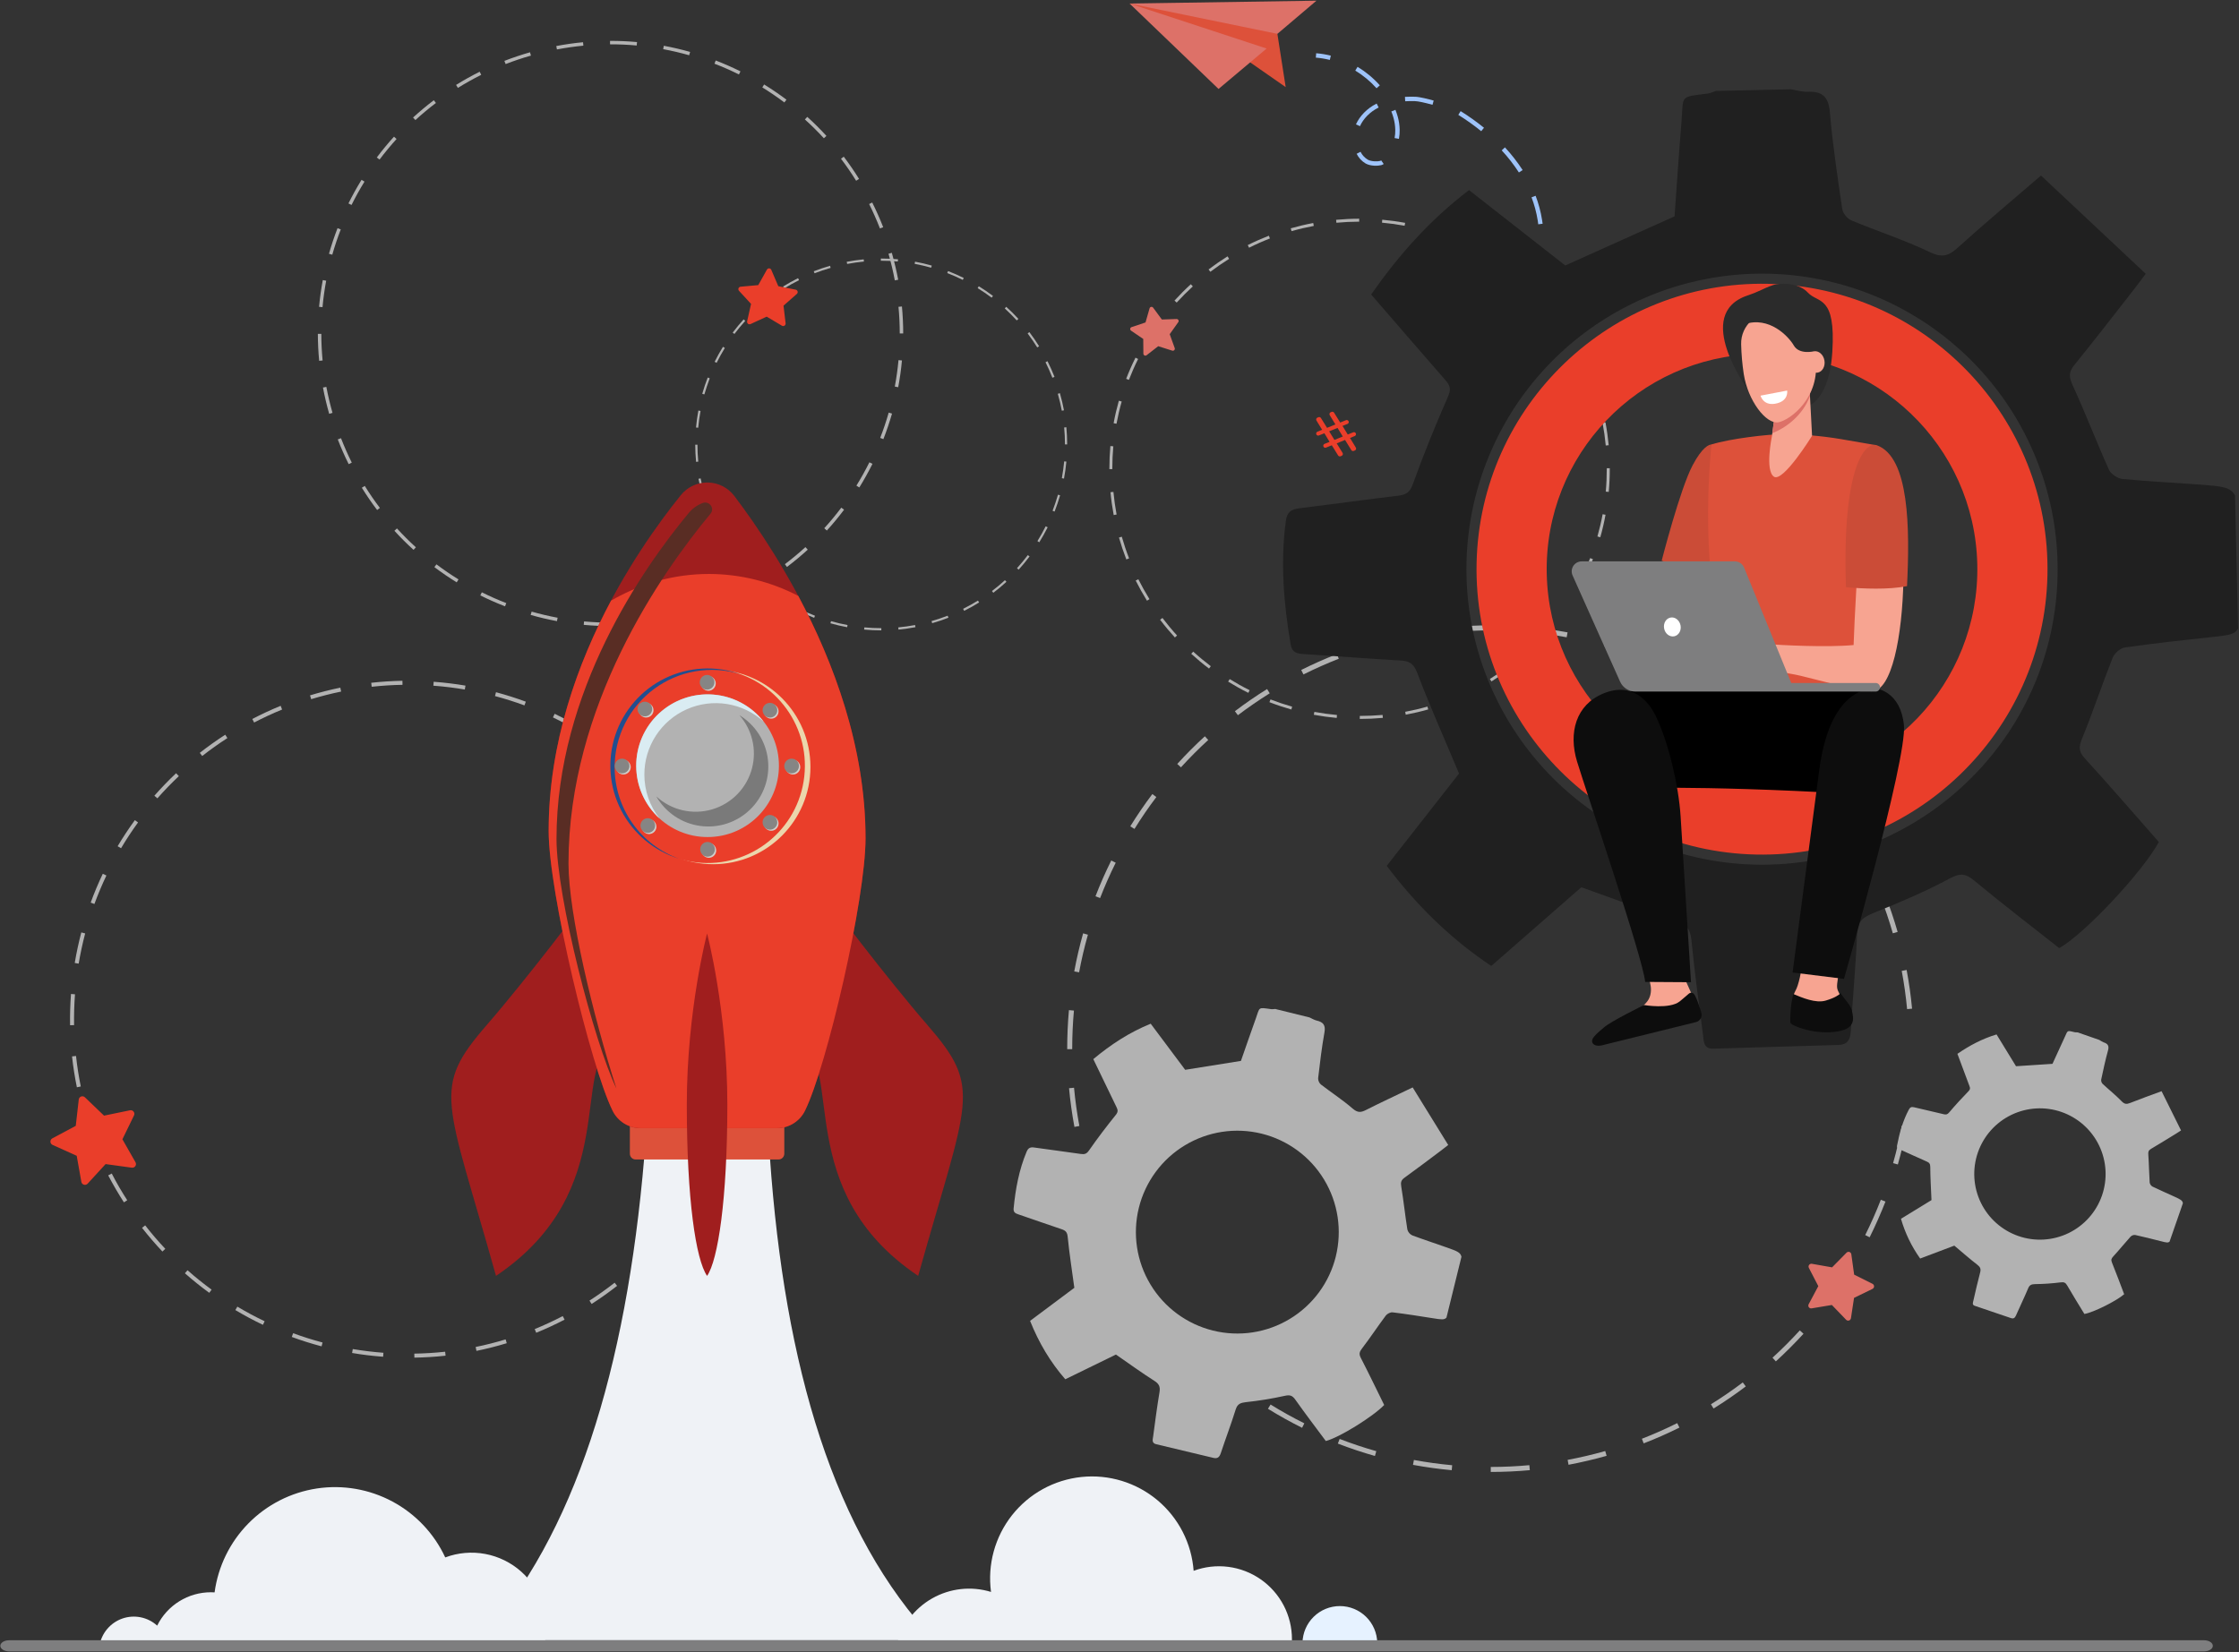 <svg width="2241" height="1654" viewBox="0 0 2241 1654" fill="none" xmlns="http://www.w3.org/2000/svg">
<rect x="0" y="0" width="2241" height="1654" fill="#333333" stroke="none"/>
<path d="M932.999 623.89L932.399 621.78C937.839 620.23 943.259 618.41 948.499 616.39L949.289 618.39C943.999 620.48 938.509 622.32 932.999 623.89ZM916.279 627.89C910.669 628.95 904.939 629.76 899.279 630.3L899.079 628.11C904.679 627.58 910.339 626.79 915.889 625.74L916.279 627.89ZM964.999 611.51L963.999 609.51C968.999 607 973.999 604.22 978.839 601.26L979.989 603.12C975.179 606.16 970.129 609 964.999 611.51ZM882.089 631.07C876.379 631.07 870.609 630.81 864.919 630.29L865.119 628.1C870.739 628.62 876.449 628.88 882.119 628.87L882.089 631.07ZM994.179 593.44L992.859 591.69C997.359 588.29 1001.75 584.64 1005.86 580.83L1007.34 582.45C1003.2 586.3 998.759 590 994.199 593.44H994.179ZM847.899 627.91C842.289 626.91 836.659 625.54 831.169 623.97L831.769 621.86C837.199 623.41 842.769 624.72 848.299 625.76L847.899 627.91ZM1019.53 570.29L1017.91 568.81C1021.7 564.64 1025.34 560.25 1028.74 555.74L1030.49 557.06C1027.07 561.62 1023.39 566.07 1019.55 570.29H1019.53ZM814.899 618.51C809.579 616.45 804.289 614.12 799.169 611.57L800.169 609.57C805.219 612.08 810.449 614.39 815.709 616.43L814.899 618.51ZM1040.21 542.87L1038.35 541.72C1041.35 536.92 1044.1 531.93 1046.61 526.88L1048.61 527.88C1046 533 1043.22 538 1040.21 542.87ZM784.149 603.22C779.299 600.22 774.519 596.96 769.959 593.53L771.279 591.77C775.789 595.17 780.509 598.39 785.279 601.35L784.149 603.22ZM1055.52 512.14L1053.52 511.35C1055.52 506.09 1057.38 500.67 1058.93 495.25L1061.04 495.85C1059.43 501.34 1057.59 506.82 1055.52 512.14ZM756.729 582.57C752.499 578.73 748.409 574.65 744.559 570.44L746.169 568.96C749.979 573.12 754.029 577.15 758.169 580.96L756.729 582.57ZM1064.94 479.12L1062.79 478.72C1063.79 473.17 1064.62 467.51 1065.14 461.9L1067.33 462.1C1066.8 467.78 1066 473.51 1064.94 479.12ZM733.559 557.24C730.119 552.69 726.849 547.92 723.839 543.07L725.699 541.92C728.699 546.71 731.909 551.42 735.309 555.92L733.559 557.24ZM1068.12 444.94H1065.92C1065.92 439.3 1065.65 433.6 1065.12 427.94L1067.31 427.73C1067.84 433.46 1068.11 439.23 1068.12 444.94ZM715.479 528.06C712.939 522.96 710.599 517.67 708.539 512.34L710.589 511.55C712.589 516.82 714.929 522.04 717.439 527.08L715.479 528.06ZM1064.91 410.76L1062.76 411.16C1061.76 405.64 1060.41 400.08 1058.86 394.64L1058.74 394.23L1060.85 393.62L1060.97 394.04C1062.54 399.54 1063.86 405.17 1064.91 410.76ZM705.189 495.45L703.079 496.05L703.019 495.85C701.469 490.41 700.159 484.85 699.109 479.34L701.269 478.93C702.269 484.39 703.599 489.93 705.129 495.25L705.189 495.45ZM1053.32 378.14C1051.32 372.87 1048.97 367.65 1046.45 362.61L1048.45 361.61C1051 366.71 1053.34 371.99 1055.45 377.32L1053.32 378.14ZM698.879 462.14L696.699 462.35C696.159 456.66 695.879 450.89 695.869 445.19H698.059C698.069 450.8 698.349 456.5 698.879 462.12V462.14ZM1038.17 347.81C1035.17 343.02 1031.96 338.31 1028.55 333.81L1030.29 332.48C1033.74 337.03 1037.02 341.79 1040.03 346.64L1038.17 347.81ZM698.829 428.2L696.639 428C697.159 422.32 697.959 416.59 698.999 411L701.159 411.41C700.129 416.92 699.339 422.58 698.829 428.2ZM1017.67 320.77C1013.86 316.61 1009.81 312.58 1005.67 308.77L1007.14 307.15C1011.37 310.98 1015.47 315.06 1019.33 319.26L1017.67 320.77ZM704.999 394.84L702.889 394.24C704.449 388.76 706.289 383.24 708.349 377.95L710.349 378.74C708.399 384 706.579 389.42 704.999 394.84ZM992.529 298C988.019 294.62 983.299 291.4 978.529 288.44L979.679 286.57C984.539 289.57 989.319 292.82 993.879 296.25L992.529 298ZM717.279 363.2L715.279 362.2C717.819 357.09 720.619 352.03 723.619 347.2L725.489 348.35C722.559 353.15 719.789 358.14 717.279 363.2ZM963.649 280.2C958.589 277.7 953.359 275.4 948.099 273.36L948.889 271.36C954.209 273.41 959.509 275.74 964.619 278.28L963.649 280.2ZM735.099 334.32L733.339 333C736.769 328.44 740.459 324 744.289 319.76L745.919 321.23C742.129 325.41 738.489 329.81 735.099 334.32ZM931.999 268C926.569 266.46 920.999 265.16 915.459 264.13L915.869 261.97C921.469 262.97 927.099 264.33 932.599 265.89L931.999 268ZM757.899 309.2L756.409 307.58C760.619 303.72 765.059 300.02 769.609 296.58L770.939 298.33C766.439 301.73 762.059 305.39 757.899 309.2ZM898.629 261.77C893.009 261.25 887.309 261 881.629 261.01V258.82C887.339 258.82 893.109 259.06 898.799 259.58L898.629 261.77ZM784.929 288.71L783.769 286.85C788.619 283.85 793.669 281.02 798.769 278.47L799.769 280.47C794.709 283 789.719 285.74 784.929 288.71V288.71ZM864.709 261.84C859.109 262.38 853.449 263.18 847.899 264.24L847.489 262.08C853.109 261.02 858.829 260.2 864.489 259.66L864.709 261.84ZM815.289 273.57L814.489 271.57C819.799 269.51 825.279 267.67 830.779 266.09L831.379 268.2C825.939 269.72 820.529 271.54 815.289 273.57V273.57Z" fill="#B2B2B2"/>
<path d="M1361 719.74V716.74C1368.61 716.74 1376.29 716.38 1383.82 715.74L1384.09 718.68C1376.45 719.38 1368.68 719.74 1361 719.74ZM1337.91 718.74C1330.24 718.04 1322.54 716.98 1315 715.59L1315.54 712.68C1322.99 714.06 1330.6 715.11 1338.17 715.8L1337.91 718.74ZM1407 715.5L1406.46 712.6C1413.92 711.21 1421.46 709.45 1428.7 707.38L1429.51 710.22C1422.1 712.32 1414.52 714.09 1407 715.5ZM1292.5 710.3C1285.11 708.2 1277.73 705.74 1270.57 702.97L1271.63 700.21C1278.71 702.95 1286 705.39 1293.3 707.46L1292.5 710.3ZM1451.43 702.86L1450.36 700.11C1457.44 697.36 1464.47 694.25 1471.25 690.86L1472.57 693.5C1465.67 696.94 1458.56 700.08 1451.4 702.86H1451.43ZM1249.43 693.63C1242.55 690.21 1235.76 686.42 1229.22 682.37L1230.78 679.86C1237.23 683.86 1243.95 687.61 1250.78 690.99L1249.43 693.63ZM1492.78 682.23L1491.22 679.72C1497.66 675.72 1504 671.37 1510.06 666.78L1511.84 669.14C1505.66 673.78 1499.25 678.18 1492.73 682.23H1492.78ZM1210.1 669.3C1203.97 664.68 1197.98 659.71 1192.3 654.54L1194.3 652.35C1199.91 657.47 1205.83 662.35 1211.89 666.95L1210.1 669.3ZM1529.57 654.35L1527.57 652.17C1533.17 647.05 1538.57 641.62 1543.72 636.01L1545.9 638.01C1540.74 643.67 1535.24 649.17 1529.57 654.35V654.35ZM1175.94 638.2C1170.75 632.53 1165.77 626.55 1161.14 620.43L1163.49 618.65C1168.07 624.65 1172.99 630.65 1178.12 636.21L1175.94 638.2ZM1148 601.38C1143.94 594.85 1140.14 588.06 1136.71 581.2L1139.35 579.88C1142.74 586.66 1146.5 593.37 1150.5 599.82L1148 601.38ZM1585 580.94L1582.36 579.63C1585.75 572.83 1588.86 565.8 1591.6 558.72L1594.35 559.79C1591.62 567 1588.47 574.07 1585 580.94V580.94ZM1127.34 560.06C1124.56 552.9 1122.08 545.53 1119.97 538.14L1122.81 537.33C1124.89 544.63 1127.34 551.92 1130.09 558.99L1127.34 560.06ZM1601.69 537.86L1598.85 537.06C1600.92 529.76 1602.68 522.28 1604.06 514.81L1606.96 515.35C1605.6 522.91 1603.83 530.48 1601.73 537.86H1601.69ZM1114.69 515.64C1113.28 508.1 1112.2 500.4 1111.49 492.74L1114.43 492.47C1115.13 500.04 1116.2 507.65 1117.59 515.1L1114.69 515.64ZM1610.14 492.45L1607.2 492.18C1607.89 484.65 1608.2 476.97 1608.2 469.36V468.78H1611.2V469.35C1611.22 477.06 1610.87 484.83 1610.17 492.45H1610.14ZM1113.37 469.65H1110.37V469.36C1110.37 461.76 1110.71 454.08 1111.37 446.55L1114.31 446.82C1113.64 454.26 1113.31 461.82 1113.31 469.36L1113.37 469.65ZM1607.18 446C1606.47 438.43 1605.4 430.82 1604 423.38L1606.9 422.83C1608.32 430.37 1609.4 438.07 1610.12 445.72L1607.18 446ZM1117.51 424.22L1114.61 423.69C1116 416.13 1117.77 408.55 1119.85 401.17L1122.7 401.97C1120.63 409.23 1118.89 416.72 1117.51 424.18V424.22ZM1598.74 401.14C1596.65 393.85 1594.19 386.56 1591.43 379.5L1594.18 378.42C1596.97 385.58 1599.46 392.95 1601.57 400.33L1598.74 401.14ZM1129.93 380.3L1127.17 379.24C1129.94 372.07 1133.08 364.95 1136.5 358.07L1139.14 359.38C1135.76 366.14 1132.66 373.18 1129.93 380.26V380.3ZM1150.25 339.41L1147.74 337.86C1151.74 331.33 1156.17 324.86 1160.8 318.78L1163.16 320.55C1158.58 326.58 1154.24 332.92 1150.25 339.37V339.41ZM1558 319.84C1553.41 313.84 1548.49 307.84 1543.36 302.3L1545.54 300.3C1550.72 305.97 1555.71 311.94 1560.35 318.05L1558 319.84ZM1177.74 302.92L1175.56 300.92C1180.73 295.24 1186.22 289.73 1191.89 284.55L1193.89 286.72C1188.28 291.86 1182.85 297.3 1177.74 302.92ZM1527.17 286.17C1521.55 281.06 1515.62 276.17 1509.56 271.59L1511.34 269.24C1517.47 273.85 1523.46 278.82 1529.15 283.98L1527.17 286.17ZM1211.43 272.1L1209.65 269.75C1215.77 265.11 1222.17 260.7 1228.65 256.64L1230.21 259.14C1223.81 263.15 1217.48 267.51 1211.43 272.1ZM1490.7 258.7C1484.23 254.7 1477.51 250.97 1470.7 247.6L1472 245C1478.88 248.42 1485.68 252.2 1492.22 256.24L1490.7 258.7ZM1250.19 248L1248.86 245.36C1255.73 241.92 1262.86 238.76 1269.99 235.98L1271.06 238.73C1264 241.46 1257 244.58 1250.19 248ZM1449.8 238.42C1442.72 235.69 1435.42 233.26 1428.12 231.2L1428.92 228.36C1436.31 230.44 1443.69 232.9 1450.86 235.66L1449.8 238.42ZM1292.72 231.42L1291.91 228.58C1299.29 226.47 1306.86 224.68 1314.41 223.27L1314.95 226.17C1307.49 227.57 1300 229.33 1292.72 231.42V231.42ZM1405.87 226C1398.42 224.63 1390.8 223.59 1383.23 222.91L1383.49 219.97C1391.15 220.66 1398.86 221.71 1406.4 223.1L1405.87 226ZM1337.58 223L1337.31 220.06C1344.93 219.35 1352.7 218.98 1360.4 218.97V221.92C1352.79 221.94 1345.11 222.3 1337.58 223Z" fill="#B2B2B2"/>
<path d="M1492.1 1473.6V1468.6C1504.99 1468.6 1517.99 1468 1530.73 1466.82L1531.19 1471.82C1518.29 1473 1505.14 1473.59 1492.1 1473.6ZM1453.02 1471.84C1440.02 1470.67 1427.02 1468.84 1414.26 1466.51L1415.17 1461.6C1427.77 1463.93 1440.66 1465.7 1453.47 1466.87L1453.02 1471.84ZM1569.94 1466.42L1569.03 1461.51C1581.66 1459.16 1594.32 1456.18 1606.67 1452.67L1608.03 1457.47C1595.54 1461 1582.72 1464 1569.94 1466.42V1466.42ZM1376.16 1457.61C1363.66 1454.07 1351.16 1449.9 1339.04 1445.21L1340.85 1440.55C1352.85 1445.18 1365.17 1449.31 1377.52 1452.8L1376.16 1457.61ZM1645.16 1445.03L1643.35 1440.37C1655.35 1435.73 1667.22 1430.46 1678.71 1424.72L1680.94 1429.19C1669.28 1435 1657.25 1440.33 1645.13 1445L1645.16 1445.03ZM1303.26 1429.41C1291.63 1423.61 1280.13 1417.21 1269.07 1410.36L1271.7 1406.11C1282.63 1412.88 1294 1419.21 1305.49 1424.93L1303.26 1429.41ZM1715.1 1410.11L1712.46 1405.86C1723.36 1399.1 1734.09 1391.73 1744.34 1383.97L1747.34 1387.97C1737 1395.81 1726.1 1403.26 1715.07 1410.11H1715.1ZM1236.79 1388.24C1226.42 1380.41 1216.29 1372 1206.67 1363.24L1210.04 1359.55C1219.54 1368.2 1229.55 1376.55 1239.8 1384.25L1236.79 1388.24ZM1777.44 1362.93L1774.08 1359.24C1783.57 1350.58 1792.76 1341.38 1801.42 1331.89L1805.11 1335.25C1796.32 1344.86 1787 1354.17 1777.41 1362.93H1777.44ZM1179 1335.6C1170.23 1326 1161.8 1315.88 1154 1305.52L1158 1302.52C1165.75 1312.75 1174.08 1322.75 1182.75 1332.24L1179 1335.6ZM1830.14 1305.15L1826.14 1302.15C1833.89 1291.9 1841.25 1281.15 1848.02 1270.26L1852.27 1272.89C1845.38 1283.92 1837.93 1294.78 1830.09 1305.15H1830.14ZM1131.78 1273.28C1124.92 1262.28 1118.49 1250.75 1112.68 1239.13L1117.15 1236.89C1122.89 1248.38 1129.24 1259.73 1136.03 1270.64L1131.78 1273.28ZM1871.35 1238.7L1866.88 1236.47C1872.61 1224.97 1877.88 1213.07 1882.51 1201.1L1887.17 1202.9C1882.42 1215 1877.1 1227.06 1871.3 1238.7H1871.35ZM1096.83 1203.36C1092.11 1191.24 1087.92 1178.76 1084.36 1166.27L1089.16 1164.9C1092.68 1177.25 1096.83 1189.58 1101.48 1201.55L1096.83 1203.36ZM1899.59 1165.79L1894.79 1164.43C1898.29 1152.09 1901.26 1139.43 1903.6 1126.78L1908.51 1127.7C1906.09 1140.48 1903.09 1153.3 1899.54 1165.79H1899.59ZM1075.39 1128.18C1073.01 1115.43 1071.19 1102.39 1069.99 1089.43L1074.99 1088.97C1076.18 1101.78 1077.99 1114.66 1080.33 1127.26L1075.39 1128.18ZM1073.16 1050.35H1068.16V1049.86C1068.16 1037 1068.74 1024.01 1069.89 1011.27L1074.89 1011.71C1073.75 1024.31 1073.17 1037.14 1073.17 1049.86L1073.16 1050.35ZM1908.81 1010.26C1907.6 997.46 1905.81 984.58 1903.42 971.98L1908.33 971.05C1910.73 983.8 1912.56 996.84 1913.78 1009.8L1908.81 1010.26ZM1080.12 973.41L1075.21 972.5C1077.57 959.71 1080.56 946.89 1084.09 934.39L1088.9 935.75C1085.36 948.1 1082.41 960.77 1080.07 973.41H1080.12ZM1894.52 934.35C1890.98 922 1886.82 909.68 1882.16 897.71L1886.81 895.9C1891.54 908.01 1895.74 920.48 1899.32 932.97L1894.52 934.35ZM1101.13 899.07L1096.47 897.27C1101.15 885.15 1106.47 873.1 1112.25 861.45L1116.72 863.68C1111 875.18 1105.71 887.09 1101.08 899.07H1101.13ZM1866.45 862.39C1860.69 850.91 1854.33 839.57 1847.53 828.66L1851.77 826.02C1858.65 837.02 1865.09 848.54 1870.91 860.15L1866.45 862.39ZM1135.53 829.88L1131.28 827.25C1138.11 816.25 1145.55 805.34 1153.38 794.95L1157.38 797.95C1149.58 808.22 1142.23 819 1135.48 829.88H1135.53ZM1825.58 796.82C1817.82 786.6 1809.48 776.61 1800.8 767.13L1804.49 763.76C1813.27 773.35 1821.7 783.46 1829.56 793.76L1825.58 796.82ZM1182 768.19L1178.31 764.82C1187.05 755.21 1196.31 745.88 1205.94 737.11L1209.31 740.8C1199.83 749.47 1190.65 758.68 1182 768.19ZM1239 716L1236 712C1246.35 704.15 1257.2 696.68 1268.23 689.81L1270.87 694.06C1260 700.89 1249.25 708.27 1239 716ZM1711.61 693.32C1700.67 686.56 1689.3 680.25 1677.8 674.54L1680.02 670.06C1691.66 675.84 1703.17 682.23 1714.23 689.06L1711.61 693.32ZM1304.61 675.18L1302.38 670.71C1314 664.89 1326.03 659.55 1338.14 654.84L1339.95 659.49C1328 664.18 1316.09 669.46 1304.6 675.21L1304.61 675.18ZM1642.42 659C1630.42 654.38 1618.09 650.28 1605.73 646.79L1607.09 641.98C1619.59 645.51 1632.09 649.67 1644.21 654.34L1642.42 659ZM1376.58 647.19L1375.21 642.39C1387.7 638.82 1400.51 635.79 1413.29 633.39L1414.21 638.3C1401.59 640.66 1388.93 643.65 1376.58 647.18V647.19ZM1568.07 638C1555.46 635.68 1542.57 633.92 1529.76 632.78L1530.21 627.78C1543.21 628.94 1556.21 630.72 1568.97 633.07L1568.07 638ZM1452.5 632.91L1452.04 627.91C1464.94 626.71 1478.04 626.09 1491.12 626.07V631.07C1478.25 631.14 1465.25 631.75 1452.5 632.94V632.91Z" fill="#B2B2B2"/>
<path d="M691.361 615.49L690.361 612.17C698.931 609.73 707.461 606.87 715.711 603.69L717.001 606.9C708.651 610.13 700.001 613 691.361 615.49ZM665.051 621.72C656.211 623.38 647.201 624.66 638.271 625.5L637.951 622.06C646.771 621.23 655.671 619.97 664.411 618.32L665.051 621.72ZM741.751 596L740.211 592.91C748.161 588.96 756.021 584.59 763.561 579.91L765.381 582.84C757.741 587.58 749.791 592 741.751 596ZM611.261 626.79C602.261 626.79 593.191 626.38 584.261 625.56L584.581 622.12C593.421 622.94 602.411 623.34 611.281 623.33L611.261 626.79ZM787.691 567.57L785.601 564.81C792.681 559.46 799.601 553.71 806.151 547.73L808.481 550.28C801.851 556.33 794.851 562.15 787.691 567.57V567.57ZM557.451 621.82C548.621 620.17 539.771 618.09 531.121 615.63L532.121 612.31C540.661 614.74 549.411 616.8 558.121 618.43L557.451 621.82ZM827.581 531.13L825.001 528.81C831.001 522.25 836.711 515.32 842.051 508.23L844.811 510.31C839.421 517.49 833.611 524.49 827.581 531.13V531.13ZM505.481 607C497.101 603.75 488.781 600.08 480.731 596.08L482.271 592.98C490.271 596.98 498.451 600.57 506.721 603.78L505.481 607ZM860.101 488L857.161 486.19C861.841 478.63 866.211 470.78 870.161 462.83L873.251 464.37C869.251 472.39 864.831 480.34 860.101 488ZM457.101 583C449.461 578.28 441.941 573.15 434.771 567.75L436.851 564.99C443.941 570.32 451.361 575.4 458.921 580.06L457.101 583ZM884.201 439.65L880.981 438.4C884.201 430.12 887.061 421.6 889.501 413.06L892.821 414.06C890.341 422.61 887.451 431.23 884.191 439.61L884.201 439.65ZM413.921 550.46C407.271 544.46 400.831 538 394.771 531.37L397.321 529.04C403.321 535.59 409.671 541.94 416.251 547.91L413.921 550.46ZM899.001 387.65L895.611 387.01C897.251 378.28 898.491 369.37 899.311 360.54L902.751 360.86C901.941 369.8 900.681 378.81 899.001 387.65ZM377.471 510.59C372.041 503.43 366.891 495.93 362.161 488.29L365.101 486.47C369.771 494.02 374.861 501.47 380.221 508.47L377.471 510.59ZM904.001 333.84H900.551C900.551 324.97 900.121 315.99 899.291 307.15L902.731 306.83C903.581 315.78 904.001 324.86 904.001 333.84ZM349.001 464.67C345.001 456.67 341.331 448.32 338.091 439.93L341.311 438.68C344.521 446.97 348.141 455.2 352.091 463.13L349.001 464.67ZM899.001 280.05L895.611 280.69C893.981 271.99 891.911 263.24 889.481 254.69L889.291 254.04L892.611 253.09L892.801 253.74C895.231 262.4 897.321 271.25 899.001 280.05V280.05ZM332.801 413.35L329.481 414.29L329.391 413.97C326.961 405.42 324.891 396.68 323.251 387.97L326.641 387.32C328.271 395.91 330.311 404.55 332.711 413L332.801 413.35ZM880.731 228.71C877.511 220.42 873.871 212.2 869.921 204.27L873.001 202.73C877.001 210.73 880.691 219.07 884.001 227.46L880.731 228.71ZM322.891 360.89L319.451 361.21C318.601 352.27 318.161 343.21 318.141 334.21H321.601C321.611 343.07 322.051 352.05 322.891 360.89ZM856.891 180.94C852.211 173.4 847.111 166 841.751 158.94L844.501 156.85C849.931 164 855.081 171.5 859.831 179.13L856.891 180.94ZM322.801 307.5L319.361 307.18C320.181 298.24 321.431 289.18 323.081 280.39L326.471 281.02C324.841 289.75 323.611 298.66 322.801 307.5ZM824.611 138.41C818.611 131.87 812.241 125.53 805.611 119.57L808.001 117C814.661 123 821.111 129.45 827.181 136.07L824.611 138.41ZM332.581 255L329.261 254.06C331.711 245.42 334.601 236.79 337.841 228.41L341.061 229.65C337.861 237.94 335.001 246.47 332.581 255ZM785.051 102.55C778.001 97.22 770.531 92.16 763.001 87.5L764.811 84.56C772.461 89.28 779.981 94.4 787.161 99.79L785.051 102.55ZM351.841 205.19L348.751 203.65C352.751 195.65 357.161 187.65 361.881 180.01L364.821 181.82C360.161 189.38 355.791 197.24 351.841 205.19ZM739.591 74.54C731.591 70.54 723.401 66.97 715.121 63.77L716.371 60.55C724.741 63.79 733.071 67.45 741.121 71.45L739.591 74.54ZM379.881 159.74L377.121 157.67C382.521 150.49 388.321 143.47 394.351 136.82L396.911 139.14C391.001 145.71 385.221 152.64 379.881 159.74V159.74ZM689.771 55.31C681.221 52.88 672.471 50.83 663.771 49.21L664.401 45.82C673.231 47.46 682.091 49.53 690.741 51.98L689.771 55.31ZM415.771 120.2L413.441 117.66C420.071 111.59 427.061 105.76 434.211 100.34L436.301 103.09C429.221 108.45 422.311 114.21 415.761 120.2H415.771ZM637.271 45.55C628.431 44.75 619.451 44.35 610.581 44.37V40.92C619.581 40.92 628.651 41.3 637.581 42.11L637.271 45.55ZM458.311 88L456.491 85C464.121 80.26 472.071 75.83 480.111 71.82L481.651 74.91C473.701 78.9 465.851 83.28 458.311 88ZM583.881 45.71C575.061 46.56 566.161 47.82 557.421 49.48L556.781 46.09C565.621 44.41 574.621 43.09 583.551 42.28L583.881 45.71ZM506.091 64.18L504.841 60.96C513.191 57.72 521.841 54.82 530.471 52.34L531.421 55.66C522.861 58.07 514.341 60.94 506.091 64.14V64.18Z" fill="#B2B2B2"/>
<path d="M1769.65 284.13C1612.13 280.79 1481.25 406.23 1477.91 563.76C1474.57 721.29 1600 852.16 1757.53 855.5C1915.06 858.84 2045.93 733.41 2049.28 575.88C2052.63 418.35 1927.18 287.48 1769.65 284.13ZM1768.38 785.28C1649.38 787.92 1550.78 693.6 1548.13 574.61C1545.49 455.61 1639.81 357.01 1758.8 354.36C1877.8 351.72 1976.4 446.03 1979.05 565.03C1981.69 684 1887.38 782.63 1768.38 785.28Z" fill="#EA3E2A"/>
<path d="M2237 496C2232.42 487.62 2224.51 486.92 2203.19 485.25C2176.84 483.19 2150.4 482.06 2124.11 479.47C2119.31 479 2112.77 474.47 2110.82 470.19C2098.26 442.27 2087.31 413.62 2074.56 385.79C2070.85 377.69 2070.31 372.66 2076.08 365.56C2096.39 340.56 2116.03 315.03 2135.9 289.67C2139.12 285.56 2142.19 281.34 2147.66 274.09L2042.83 175.73C2013.22 201.25 1985.94 224.02 1959.63 247.87C1950.35 256.28 1943.86 258.34 1931.43 252.36C1906.04 240.14 1878.95 231.48 1852.89 220.58C1848.89 218.91 1844.49 213.46 1843.89 209.23C1839.11 176.9 1834.26 144.53 1831.45 112C1830.1 96.39 1823.45 91.32 1809.12 91.85C1803.59 92.05 1798 90.26 1792.43 89.38L1717.43 91.05C1714.75 91.93 1712.13 93.28 1709.38 93.64C1680.57 97.32 1685.19 94.96 1682.97 122.01C1680.27 155.01 1678.12 188.01 1676.05 216.59L1566.66 265.76L1470.36 190.33C1431.36 219.92 1400.13 255.19 1372.36 294.8C1397.52 323.87 1421.99 352.28 1446.66 380.51C1451.09 385.57 1452.66 389.24 1449.47 396.63C1436.79 425.55 1424.84 454.84 1414.18 484.56C1411.11 493.12 1407.26 495.34 1399.28 496.28C1366.34 500.17 1333.48 504.82 1300.55 508.85C1292.37 509.85 1288.2 512.48 1286.97 521.73C1281.44 563.24 1284.85 604.24 1291.81 645.2C1293.19 653.3 1298.08 654.38 1305.03 654.81C1337.2 656.76 1369.32 659.5 1401.49 661.23C1410.76 661.73 1414.96 664.31 1418.59 673.87C1431.1 706.87 1445.59 739.21 1460.35 774.41L1387.98 866.81C1417.98 906.63 1452.04 939.9 1492.59 967.05L1582.75 888.24C1615.24 899.76 1645.16 911.24 1675.7 920.74C1687.24 924.33 1691.79 929.38 1692.95 941.24C1696.03 972.82 1700.35 1004.24 1704.5 1035.75C1705.32 1041.97 1704.62 1050.15 1714.88 1049.84C1756.61 1048.59 1798.35 1047.36 1840.08 1046.13C1848.95 1045.87 1851.95 1041.13 1852.44 1032.36C1854.25 999.71 1857.5 967.13 1858.76 934.47C1859.25 921.87 1865.25 917.99 1875.67 913.81C1901.4 903.48 1927.06 892.57 1951.45 879.47C1961.97 873.83 1967.3 874.38 1976.03 881.62C2004.09 904.9 2033.03 927.07 2061.09 949.2C2086.81 934.61 2144.43 872.95 2160.79 842.95C2136.29 815.13 2111.79 786.75 2086.54 759.07C2080.23 752.14 2080.65 747.39 2084.02 739.15C2094.9 712.59 2103.9 685.26 2114.5 658.58C2116.29 654.09 2122.12 648.87 2126.69 648.21C2155.69 644.05 2184.89 640.9 2214.06 637.75C2230.36 635.99 2236.95 635.34 2240.06 629.12L2237 496ZM1968.32 783.42C1918.9 830.784 1854.59 859.547 1786.34 864.809C1718.09 870.071 1650.13 851.506 1594.04 812.277C1537.94 773.048 1497.18 715.583 1478.71 649.673C1460.23 583.763 1465.18 513.485 1492.71 450.815C1520.24 388.145 1568.65 336.959 1629.69 305.98C1690.73 275 1760.62 266.144 1827.46 280.919C1894.3 295.695 1953.94 333.188 1996.24 387.01C2038.53 440.833 2060.85 507.654 2059.4 576.09C2058.68 614.954 2050.26 653.291 2034.63 688.879C2019 724.468 1996.46 756.602 1968.32 783.42Z" fill="#202020"/>
<path d="M1278.53 33.89L1286.83 87.21L1248.22 60.32L1130.61 3.55L1220.73 9.75C1220.73 9.75 1266.8 19.85 1269.33 22.04C1271.86 24.23 1278.53 33.89 1278.53 33.89Z" fill="#DD513A"/>
<path d="M1317.63 0.69L1130.61 3.54L1278.53 33.89L1317.63 0.69Z" fill="#DD7168"/>
<path d="M1219.63 89.05L1267.74 48.59L1130.61 3.54L1219.63 89.05Z" fill="#DD7168"/>
<path d="M1544 224L1539.63 224.55C1539.48 223.34 1539.32 222.14 1539.13 220.94C1538.48 216.809 1537.61 212.717 1536.52 208.68C1535.52 204.96 1534.29 201.21 1532.9 197.54L1537 196C1538.44 199.81 1539.7 203.7 1540.75 207.56C1541.89 211.75 1542.79 216 1543.46 220.29C1543.67 221.46 1543.85 222.72 1544 224ZM1520.25 172.66C1515.16 164.806 1509.41 157.405 1503.05 150.54L1506.29 147.54C1512.84 154.589 1518.76 162.191 1524 170.26L1520.25 172.66ZM1382.43 165.34C1379.43 166.15 1371.82 166.49 1366.85 163.68C1362.97 161.376 1359.85 157.996 1357.85 153.95L1361.76 151.95C1363.37 155.246 1365.91 157.997 1369.07 159.86C1372.65 161.86 1378.96 161.75 1381.33 161.11C1381.48 161.072 1381.63 161.022 1381.77 160.96C1381.96 160.84 1382.17 160.69 1382.39 160.53L1384.92 164.14L1384.17 164.65C1383.63 164.973 1383.04 165.203 1382.43 165.33V165.34ZM1482.54 131.34C1475.25 125.42 1467.59 119.963 1459.61 115L1461.94 111.26C1470.07 116.314 1477.88 121.871 1485.32 127.9L1482.54 131.34ZM1400.17 139L1395.84 138.2C1396.35 135.481 1396.58 132.716 1396.52 129.95C1396.43 125.95 1395.84 121.977 1394.78 118.12C1394.18 115.894 1393.44 113.707 1392.58 111.57L1396.67 109.93C1397.59 112.215 1398.38 114.553 1399.03 116.93C1400.19 121.133 1400.82 125.462 1400.93 129.82C1400.99 132.898 1400.74 135.974 1400.17 139V139ZM1361.17 126.32L1357.17 124.51C1360.97 116.08 1368.31 108.6 1377.29 103.99L1377.89 103.69L1379.89 107.64L1379.34 107.91C1371.16 112.08 1364.56 118.79 1361.16 126.33L1361.17 126.32ZM1433.78 104.93C1425.78 102.67 1419.36 101.33 1416.29 101.26C1412.77 101.17 1409.55 101.2 1406.45 101.37L1406.21 96.97C1409.43 96.8 1412.76 96.76 1416.4 96.85C1421.09 96.97 1430.05 99.31 1434.97 100.69L1433.78 104.93ZM1377.78 88.36C1371.59 81.446 1364.42 75.485 1356.49 70.67L1358.78 66.9C1367.08 71.942 1374.59 78.187 1381.06 85.43L1377.78 88.36Z" fill="#9EC3F9"/>
<path d="M1331 60C1326.41 58.839 1321.72 58.066 1317 57.69L1317.35 53.3C1322.3 53.695 1327.21 54.505 1332.03 55.72L1331 60Z" fill="#9EC3F9"/>
<path d="M1448.79 1249.13C1437.06 1244.95 1425.17 1241.13 1413.53 1236.77C1412.34 1236.21 1411.28 1235.4 1410.43 1234.39C1409.59 1233.38 1408.97 1232.19 1408.63 1230.92C1406.35 1216.67 1404.89 1202.3 1402.52 1188.07C1401.83 1183.93 1402.2 1181.57 1405.7 1179.07C1418.01 1170.21 1430.09 1161.01 1442.24 1151.92C1444.24 1150.45 1446.13 1148.92 1449.51 1146.28L1413.93 1088.65C1397.33 1096.65 1382.12 1103.65 1367.22 1111.23C1361.96 1113.91 1358.76 1114.04 1353.84 1109.8C1343.84 1101.12 1332.54 1093.8 1322.03 1085.68C1321.15 1084.89 1320.45 1083.93 1319.99 1082.84C1319.52 1081.76 1319.29 1080.59 1319.32 1079.41C1321.12 1064.12 1322.9 1048.8 1325.62 1033.66C1326.93 1026.39 1324.55 1023.27 1317.94 1021.74C1315.41 1021.16 1313.08 1019.65 1310.66 1018.57L1276.33 1010.1C1275.01 1010.29 1273.67 1010.35 1272.33 1010.28C1258.77 1008.42 1261.17 1007.91 1256.83 1019.94C1251.55 1034.6 1246.51 1049.34 1242.04 1062.1L1186.24 1071.01C1175.1 1056.1 1163.45 1040.53 1151.73 1024.86C1130.36 1033.52 1111.81 1045.71 1094.28 1060.31C1102.15 1076.63 1109.78 1092.56 1117.53 1108.43C1118.92 1111.28 1119.2 1113.14 1116.82 1116.11C1107.5 1127.7 1098.46 1139.55 1089.96 1151.76C1087.51 1155.27 1085.49 1155.76 1081.74 1155.25C1066.28 1152.97 1050.74 1151.05 1035.29 1148.82C1031.45 1148.27 1029.23 1148.96 1027.53 1153.01C1019.91 1171.21 1016.42 1190.28 1014.53 1209.76C1014.16 1213.62 1016.25 1214.76 1019.36 1215.76C1033.75 1220.61 1048.02 1225.76 1062.44 1230.55C1066.6 1231.92 1068.19 1233.55 1068.66 1238.4C1070.29 1254.96 1072.88 1271.4 1075.29 1289.26L1031 1322.36C1039.73 1344.16 1051.14 1363.49 1066.25 1380.82L1116.94 1356.07C1130.3 1365.3 1142.5 1374.21 1155.22 1382.28C1160.03 1385.28 1161.47 1388.2 1160.54 1393.73C1158.06 1408.47 1156.15 1423.31 1154.17 1438.14C1153.78 1441.06 1152.45 1444.7 1157.17 1445.82L1214.56 1459.54C1218.63 1460.54 1220.56 1458.72 1221.88 1454.79C1226.72 1440.17 1232.21 1425.79 1236.8 1411.05C1238.57 1405.38 1241.8 1404.36 1247.03 1403.73C1260.03 1402.35 1272.95 1400.25 1285.72 1397.44C1291.2 1396.17 1293.55 1397.07 1296.63 1401.44C1306.53 1415.44 1316.98 1429.13 1327.01 1442.64C1340.5 1439.17 1374.29 1418.21 1385.42 1406.58C1377.7 1390.92 1370.06 1374.99 1361.97 1359.3C1359.97 1355.37 1360.73 1353.3 1363.27 1349.93C1371.49 1339.19 1378.94 1327.86 1387.05 1317.03C1388.41 1315.21 1391.71 1313.55 1393.87 1313.82C1407.58 1315.5 1421.24 1317.65 1434.87 1319.82C1442.5 1321.02 1445.58 1321.54 1447.76 1319.09L1462.76 1258.18C1461.79 1253.8 1458.28 1252.51 1448.79 1249.13ZM1337.02 1257.83C1333.83 1270.78 1328.11 1282.97 1320.21 1293.7C1312.3 1304.44 1302.36 1313.52 1290.94 1320.41C1279.53 1327.31 1266.87 1331.89 1253.69 1333.89C1240.5 1335.89 1227.06 1335.28 1214.11 1332.08V1332.08C1187.97 1325.63 1165.46 1309.05 1151.54 1286.01C1137.61 1262.96 1133.41 1235.32 1139.86 1209.18V1209.18C1146.32 1183.04 1162.89 1160.53 1185.94 1146.6C1208.99 1132.68 1236.63 1128.48 1262.77 1134.93V1134.93C1288.91 1141.39 1311.41 1157.96 1325.33 1181.01C1339.25 1204.06 1343.45 1231.69 1337 1257.83H1337.02Z" fill="#B2B2B2"/>
<path d="M2176.4 1198C2169.09 1194.6 2161.66 1191.46 2154.4 1187.92C2153.66 1187.49 2153.03 1186.9 2152.55 1186.2C2152.06 1185.5 2151.73 1184.7 2151.59 1183.86C2150.98 1174.54 2150.9 1165.18 2150.22 1155.86C2150.02 1153.15 2150.41 1151.65 2152.81 1150.24C2161.28 1145.24 2169.61 1140.06 2177.99 1134.93C2179.35 1134.09 2180.68 1133.21 2182.99 1131.72C2176.5 1118.64 2170.08 1105.72 2163.51 1092.44C2152.33 1096.58 2142.1 1100.18 2132.04 1104.2C2128.49 1105.61 2126.42 1105.5 2123.51 1102.47C2117.51 1096.28 2110.73 1090.91 2104.44 1085.02C2103.92 1084.46 2103.53 1083.79 2103.3 1083.06C2103.06 1082.34 2102.98 1081.57 2103.07 1080.81C2105.15 1071.07 2107.22 1061.3 2109.88 1051.7C2111.16 1047.09 2109.81 1044.94 2105.65 1043.56C2104.07 1042.88 2102.56 1042.05 2101.14 1041.08L2079.52 1033.56C2078.66 1033.6 2077.79 1033.56 2076.94 1033.44C2068.32 1031.44 2069.94 1031.24 2066.37 1038.73C2062.09 1047.87 2057.95 1057.07 2054.31 1065.03L2017.81 1067.42C2011.52 1057.15 2004.94 1046.42 1998.33 1035.6C1984.03 1039.91 1971.33 1046.66 1959.17 1055.01C1963.26 1066.01 1967.23 1076.73 1971.27 1087.43C1972 1089.35 1972.07 1090.57 1970.36 1092.33C1963.65 1099.25 1957.11 1106.33 1950.9 1113.7C1949.11 1115.82 1947.78 1116.04 1945.39 1115.46C1935.56 1113.06 1925.68 1110.89 1915.84 1108.53C1913.39 1107.95 1911.92 1108.26 1910.58 1110.77C1904.58 1122.04 1901.19 1134.12 1898.81 1146.57C1898.34 1149.04 1899.62 1149.86 1901.56 1150.73C1910.56 1154.73 1919.44 1158.92 1928.45 1162.84C1931.04 1163.97 1931.97 1165.16 1931.99 1168.27C1932.04 1179.05 1932.73 1189.82 1933.21 1201.46L1902.68 1220.16C1906.78 1234.42 1913.27 1247.87 1921.89 1259.95L1956.06 1247.04C1964.12 1253.79 1971.44 1260.26 1979.16 1266.23C1982.08 1268.48 1982.84 1270.41 1981.91 1273.93C1979.42 1283.28 1977.3 1292.73 1975.13 1302.17C1974.71 1304.03 1973.64 1306.3 1976.6 1307.3C1988.66 1311.39 2000.72 1315.48 2012.78 1319.58C2015.34 1320.45 2016.7 1319.42 2017.78 1316.96C2021.78 1307.83 2026.17 1298.86 2030.02 1289.66C2031.5 1286.11 2033.63 1285.66 2037.02 1285.56C2045.49 1285.45 2053.94 1284.87 2062.34 1283.82C2065.94 1283.33 2067.41 1284.05 2069.13 1287.06C2074.67 1296.7 2080.59 1306.12 2086.24 1315.43C2095.15 1314 2118.19 1302.52 2126.06 1295.69C2122.06 1285.13 2118.06 1274.41 2113.78 1263.81C2112.71 1261.15 2113.34 1259.81 2115.18 1257.81C2121.12 1251.37 2126.6 1244.52 2132.48 1238.03C2133.07 1237.43 2133.79 1236.97 2134.58 1236.68C2135.38 1236.4 2136.22 1236.29 2137.06 1236.36C2145.8 1238.27 2154.48 1240.47 2163.15 1242.68C2168 1243.92 2169.95 1244.43 2171.5 1242.99L2184.84 1204.63C2184.51 1201.76 2182.32 1200.72 2176.4 1198ZM2103.84 1196.91C2098.11 1213.38 2086.08 1226.89 2070.39 1234.49C2054.69 1242.08 2036.63 1243.14 2020.16 1237.41V1237.41C2003.69 1231.68 1990.18 1219.65 1982.58 1203.96C1974.99 1188.26 1973.94 1170.2 1979.66 1153.73V1153.73C1985.39 1137.26 1997.42 1123.75 2013.11 1116.15C2028.81 1108.56 2046.87 1107.5 2063.34 1113.23V1113.23C2079.81 1118.96 2093.32 1130.99 2100.92 1146.68C2108.51 1162.38 2109.57 1180.44 2103.84 1196.91Z" fill="#B2B2B2"/>
<path d="M747.811 321.62L751.721 304.24L739.661 291.14C739.351 290.804 739.142 290.389 739.056 289.941C738.97 289.493 739.011 289.029 739.174 288.603C739.337 288.177 739.616 287.805 739.979 287.528C740.343 287.252 740.776 287.083 741.231 287.04L758.931 285.43L767.621 269.9C767.844 269.503 768.174 269.177 768.574 268.958C768.973 268.739 769.426 268.636 769.88 268.661C770.335 268.686 770.774 268.838 771.147 269.099C771.52 269.361 771.812 269.721 771.991 270.14L778.991 286.51L796.451 290C796.897 290.091 797.31 290.305 797.642 290.617C797.974 290.93 798.212 291.329 798.329 291.77C798.447 292.211 798.439 292.675 798.307 293.112C798.174 293.548 797.923 293.939 797.581 294.24L784.221 306L786.311 323.69C786.363 324.143 786.288 324.602 786.093 325.014C785.899 325.427 785.594 325.777 785.211 326.025C784.829 326.274 784.385 326.41 783.929 326.42C783.473 326.43 783.023 326.312 782.631 326.08L767.351 317L751.211 324.43C750.792 324.626 750.327 324.699 749.868 324.641C749.41 324.583 748.977 324.396 748.621 324.101C748.265 323.807 748 323.417 747.856 322.978C747.713 322.539 747.697 322.068 747.811 321.62V321.62Z" fill="#EA3E2A"/>
<path d="M746.759 1046.07L742.759 1045.77C743.539 1035.5 743.859 1025.1 743.699 1014.87L747.699 1014.81C747.869 1025.16 747.549 1035.68 746.759 1046.07ZM742.979 1077.07C741.239 1087.34 738.979 1097.63 736.359 1107.65L732.489 1106.65C735.119 1096.74 737.329 1086.58 739.039 1076.43L742.979 1077.07ZM745.789 983.53L741.789 983.96C740.689 973.75 739.089 963.47 737.039 953.41L740.959 952.62C743.059 962.85 744.669 973.25 745.789 983.58V983.53ZM726.929 1137.53C723.349 1147.28 719.259 1156.98 714.779 1166.37L711.169 1164.64C715.599 1155.37 719.639 1145.79 723.169 1136.16L726.929 1137.53ZM733.329 922.33L729.509 923.49C726.509 913.66 723.059 903.86 719.189 894.35L722.889 892.84C726.809 902.46 730.319 912.39 733.329 922.33V922.33ZM699.999 1194C694.679 1202.92 688.859 1211.7 682.729 1220.09L679.499 1217.74C685.569 1209.44 691.309 1200.74 696.579 1191.95L699.999 1194ZM709.769 864.49L706.229 866.33C701.499 857.23 696.229 848.23 690.719 839.58L694.079 837.42C699.699 846.12 704.999 855.23 709.759 864.44L709.769 864.49ZM663.119 1244.49C656.249 1252.28 648.929 1259.85 641.359 1266.98L638.619 1264.07C646.099 1257.07 653.339 1249.55 660.129 1241.85L663.119 1244.49ZM675.999 811.86L672.849 814.32C666.529 806.22 659.749 798.32 652.709 790.85L655.619 788.11C662.699 795.68 669.559 803.67 675.999 811.86ZM617.659 1287.31C609.469 1293.71 600.889 1299.81 592.149 1305.43L589.989 1302.08C598.619 1296.52 607.099 1290.49 615.189 1284.16L617.659 1287.31ZM633.149 766.31L630.509 769.31C622.809 762.5 614.699 755.98 606.419 749.92L608.769 746.69C617.119 752.85 625.319 759.45 633.109 766.33L633.149 766.31ZM565.089 1321.12C555.869 1325.92 546.309 1330.34 536.699 1334.26L535.189 1330.57C544.689 1326.69 554.129 1322.32 563.249 1317.57L565.089 1321.12ZM582.689 729.4L580.689 732.83C571.869 727.56 562.689 722.64 553.439 718.21L555.169 714.6C564.449 719.1 573.719 724.09 582.649 729.42L582.689 729.4ZM507.209 1344.72C497.269 1347.72 487.059 1350.32 476.879 1352.4L476.079 1348.48C486.139 1346.48 496.229 1343.88 506.079 1340.9L507.209 1344.72ZM526.289 702.43L524.909 706.18C515.279 702.63 505.369 699.49 495.439 696.85L496.439 692.99C506.469 695.69 516.509 698.86 526.249 702.45L526.289 702.43ZM445.969 1357.22C435.659 1358.34 425.149 1358.99 414.749 1359.16L414.679 1355.16C424.969 1355 435.349 1354.36 445.539 1353.25L445.969 1357.22ZM465.889 686.36L465.219 690.29C455.129 688.58 444.809 687.29 434.539 686.53H433.759L434.059 682.53L434.839 682.59C445.189 683.37 455.639 684.65 465.849 686.38L465.889 686.36ZM383.779 1354.24L383.469 1358.24H383.089C372.829 1357.46 362.519 1356.24 352.419 1354.51L353.089 1350.57C363.089 1352.24 373.259 1353.49 383.389 1354.26L383.779 1354.24ZM402.859 685.59C392.579 685.76 382.199 686.42 372.009 687.54L371.569 683.54C381.879 682.41 392.389 681.74 402.789 681.54L402.859 685.59ZM322.859 1343.99L321.859 1347.85C311.809 1345.19 301.769 1342.03 292.029 1338.45L293.399 1334.7C302.999 1338.26 312.889 1341.38 322.829 1344L322.859 1343.99ZM341.459 692.34C331.399 694.41 321.319 696.97 311.459 699.96L310.299 696.14C320.239 693.14 330.439 690.52 340.619 688.43L341.459 692.34ZM264.879 1322.7L263.159 1326.31C253.779 1321.84 244.489 1316.87 235.569 1311.54L237.569 1308.11C246.409 1313.4 255.579 1318.3 264.849 1322.72L264.879 1322.7ZM282.369 710.33C272.869 714.21 263.439 718.59 254.369 723.33L252.519 719.79C261.739 714.98 271.279 710.54 280.899 706.61L282.369 710.33ZM211.819 1291.06L209.459 1294.28C201.069 1288.16 192.859 1281.57 185.059 1274.69L187.699 1271.69C195.379 1278.51 203.489 1285 211.789 1291.08L211.819 1291.06ZM227.599 738.9C218.979 744.47 210.499 750.5 202.419 756.84L199.949 753.7C208.139 747.29 216.709 741.18 225.439 735.54L227.599 738.9ZM165.469 1250.2L162.569 1252.94C155.429 1245.38 148.569 1237.4 142.159 1229.22L145.309 1226.75C151.609 1234.86 158.389 1242.75 165.439 1250.22L165.469 1250.2ZM178.999 777C171.529 784.06 164.299 791.54 157.509 799.25L154.509 796.61C161.369 788.81 168.689 781.24 176.239 774.1L178.999 777ZM127.389 1201.54L124.029 1203.7C118.399 1194.97 113.109 1185.86 108.309 1176.7L111.849 1174.86C116.549 1184 121.779 1193 127.349 1201.58L127.389 1201.54ZM138.169 823.37C132.109 831.67 126.379 840.37 121.169 849.18L117.729 847.18C123.049 838.26 128.849 829.47 134.979 821.07L138.169 823.37ZM98.809 1146.8L95.109 1148.31C91.179 1138.68 87.649 1128.77 84.629 1118.83L88.459 1117.67C91.439 1127.49 94.919 1137.29 98.809 1146.8ZM106.509 876.49C102.089 885.76 98.059 895.35 94.509 904.99L90.759 903.62C94.329 893.86 98.409 884.16 102.879 874.77L106.509 876.49ZM80.849 1087.7L76.939 1088.5C74.859 1078.33 73.229 1067.93 72.099 1057.59L76.099 1057.16C77.189 1067.37 78.799 1077.65 80.849 1087.7ZM85.249 934.48C82.639 944.39 80.449 954.56 78.749 964.71L74.809 964.05C76.529 953.78 78.739 943.49 81.389 933.46L85.249 934.48ZM74.139 1026.3L70.139 1026.37C69.969 1016.01 70.279 1005.49 71.059 995.1L75.059 995.4C74.269 1005.67 73.999 1016.07 74.139 1026.3Z" fill="#B2B2B2"/>
<path d="M131.999 1169L105.679 1165.4L87.719 1185C87.26 1185.5 86.67 1185.87 86.015 1186.05C85.36 1186.24 84.666 1186.24 84.012 1186.05C83.357 1185.86 82.769 1185.49 82.312 1184.99C81.856 1184.48 81.55 1183.86 81.429 1183.19L76.779 1157.1L52.599 1146.17C51.979 1145.89 51.45 1145.44 51.073 1144.88C50.695 1144.31 50.483 1143.65 50.461 1142.97C50.439 1142.29 50.608 1141.62 50.949 1141.03C51.29 1140.44 51.789 1139.96 52.389 1139.64L75.829 1127.11L78.829 1100.76C78.905 1100.08 79.169 1099.44 79.592 1098.91C80.014 1098.37 80.578 1097.97 81.219 1097.73C81.86 1097.5 82.553 1097.46 83.219 1097.6C83.885 1097.74 84.499 1098.07 84.989 1098.54L104.129 1116.89L130.129 1111.53C130.795 1111.39 131.485 1111.45 132.122 1111.68C132.759 1111.92 133.317 1112.33 133.733 1112.87C134.149 1113.4 134.407 1114.05 134.477 1114.72C134.547 1115.4 134.426 1116.08 134.129 1116.69L122.519 1140.56L135.619 1163.56C135.957 1164.15 136.125 1164.82 136.102 1165.5C136.08 1166.18 135.869 1166.84 135.493 1167.4C135.117 1167.97 134.591 1168.41 133.974 1168.7C133.356 1168.98 132.673 1169.08 131.999 1169Z" fill="#EA3E2A"/>
<path d="M1144.4 354.05L1144.28 339.33L1132.12 331.07C1131.8 330.863 1131.55 330.57 1131.39 330.225C1131.23 329.879 1131.17 329.496 1131.22 329.119C1131.27 328.742 1131.43 328.388 1131.68 328.097C1131.92 327.807 1132.25 327.593 1132.61 327.48L1146.54 322.81L1150.61 308.66C1150.71 308.294 1150.91 307.963 1151.19 307.707C1151.47 307.451 1151.81 307.279 1152.19 307.212C1152.56 307.145 1152.94 307.185 1153.3 307.328C1153.65 307.471 1153.95 307.711 1154.17 308.02L1162.9 319.87L1177.58 319.37C1177.96 319.35 1178.34 319.44 1178.67 319.627C1179 319.815 1179.27 320.093 1179.45 320.429C1179.63 320.765 1179.71 321.145 1179.68 321.524C1179.65 321.903 1179.51 322.266 1179.28 322.57L1170.75 334.57L1175.75 348.41C1175.89 348.764 1175.92 349.15 1175.85 349.523C1175.77 349.895 1175.59 350.239 1175.33 350.514C1175.07 350.789 1174.73 350.983 1174.37 351.075C1174 351.166 1173.61 351.15 1173.25 351.03L1159.25 346.59L1147.67 355.59C1147.38 355.83 1147.02 355.983 1146.65 356.029C1146.27 356.076 1145.89 356.015 1145.55 355.854C1145.2 355.693 1144.92 355.438 1144.71 355.118C1144.51 354.799 1144.4 354.428 1144.4 354.05Z" fill="#DD7168"/>
<path d="M1810.24 1305.76L1819.93 1287.58L1810.48 1269.31C1810.24 1268.84 1810.13 1268.31 1810.17 1267.79C1810.21 1267.26 1810.4 1266.76 1810.71 1266.33C1811.02 1265.91 1811.45 1265.58 1811.94 1265.38C1812.43 1265.18 1812.96 1265.12 1813.48 1265.21L1833.72 1268.78L1848.17 1254.09C1848.54 1253.71 1849.01 1253.45 1849.52 1253.32C1850.03 1253.2 1850.57 1253.22 1851.07 1253.38C1851.57 1253.55 1852.02 1253.85 1852.35 1254.26C1852.69 1254.66 1852.91 1255.16 1852.98 1255.68L1855.8 1276.07L1874.18 1285.26C1874.65 1285.5 1875.05 1285.86 1875.33 1286.31C1875.6 1286.76 1875.75 1287.27 1875.75 1287.8C1875.75 1288.33 1875.6 1288.84 1875.33 1289.29C1875.05 1289.74 1874.65 1290.1 1874.18 1290.34L1855.69 1299.34L1852.6 1319.7C1852.52 1320.22 1852.3 1320.71 1851.96 1321.11C1851.62 1321.52 1851.17 1321.81 1850.67 1321.97C1850.16 1322.14 1849.63 1322.15 1849.11 1322.03C1848.6 1321.9 1848.14 1321.63 1847.77 1321.25L1833.51 1306.45L1813.22 1309.84C1812.7 1309.93 1812.17 1309.87 1811.68 1309.67C1811.2 1309.48 1810.77 1309.15 1810.46 1308.72C1810.15 1308.3 1809.97 1307.8 1809.93 1307.27C1809.89 1306.75 1810 1306.23 1810.24 1305.76V1305.76Z" fill="#DD7168"/>
<path d="M1356 451L1355 451.42C1354.56 451.606 1354.06 451.626 1353.6 451.475C1353.14 451.324 1352.76 451.014 1352.51 450.6L1346.27 440.45L1337.89 443.85L1343.78 453.42C1343.94 453.672 1344.04 453.956 1344.07 454.252C1344.11 454.547 1344.08 454.847 1343.98 455.128C1343.88 455.41 1343.73 455.667 1343.52 455.88C1343.31 456.093 1343.06 456.257 1342.78 456.36L1341.78 456.78C1341.34 456.963 1340.84 456.981 1340.39 456.831C1339.93 456.68 1339.55 456.371 1339.3 455.96L1333 445.77L1327.22 448.12C1326.97 448.222 1326.71 448.274 1326.44 448.273C1326.18 448.272 1325.91 448.217 1325.67 448.113C1325.42 448.009 1325.2 447.857 1325.02 447.666C1324.83 447.474 1324.69 447.248 1324.59 447C1324.49 446.755 1324.44 446.492 1324.44 446.226C1324.44 445.96 1324.49 445.697 1324.59 445.452C1324.7 445.207 1324.85 444.986 1325.04 444.8C1325.23 444.614 1325.45 444.468 1325.7 444.37L1330.76 442.37L1325.57 433.74L1320.11 435.95C1319.86 436.053 1319.6 436.105 1319.34 436.104C1319.07 436.104 1318.81 436.05 1318.56 435.947C1318.32 435.844 1318.1 435.693 1317.91 435.503C1317.72 435.312 1317.58 435.087 1317.48 434.84C1317.38 434.594 1317.32 434.33 1317.32 434.063C1317.32 433.796 1317.38 433.532 1317.48 433.286C1317.58 433.04 1317.73 432.817 1317.92 432.631C1318.12 432.444 1318.34 432.298 1318.59 432.2L1323.32 430.28L1317.63 421C1317.47 420.749 1317.38 420.465 1317.34 420.171C1317.31 419.877 1317.34 419.579 1317.44 419.298C1317.53 419.018 1317.69 418.762 1317.89 418.55C1318.1 418.337 1318.35 418.174 1318.63 418.07L1319.63 417.68C1320.07 417.495 1320.56 417.474 1321.02 417.621C1321.47 417.768 1321.86 418.072 1322.11 418.48L1328.23 428.32L1336.61 424.93L1330.92 415.64C1330.76 415.389 1330.67 415.105 1330.63 414.811C1330.6 414.517 1330.63 414.219 1330.73 413.938C1330.82 413.658 1330.98 413.402 1331.18 413.19C1331.39 412.977 1331.64 412.814 1331.92 412.71L1332.8 412.35C1333.24 412.166 1333.74 412.147 1334.19 412.295C1334.65 412.444 1335.03 412.751 1335.28 413.16L1341.4 423L1347.18 420.66C1347.43 420.558 1347.69 420.505 1347.95 420.506C1348.22 420.506 1348.48 420.56 1348.73 420.663C1348.97 420.767 1349.19 420.918 1349.38 421.108C1349.57 421.298 1349.71 421.523 1349.81 421.77C1349.91 422.015 1349.96 422.279 1349.96 422.544C1349.96 422.81 1349.91 423.073 1349.81 423.318C1349.7 423.563 1349.55 423.785 1349.36 423.971C1349.17 424.156 1348.95 424.302 1348.7 424.4L1343.7 426.4L1348.96 435L1354.42 432.79C1354.67 432.688 1354.93 432.635 1355.19 432.636C1355.46 432.636 1355.72 432.69 1355.97 432.793C1356.21 432.897 1356.43 433.048 1356.62 433.238C1356.81 433.428 1356.95 433.653 1357.05 433.9C1357.15 434.146 1357.21 434.41 1357.21 434.677C1357.21 434.944 1357.16 435.208 1357.05 435.454C1356.95 435.7 1356.8 435.923 1356.61 436.11C1356.41 436.296 1356.19 436.442 1355.94 436.54L1351.21 438.45L1357 448C1357.17 448.254 1357.28 448.543 1357.32 448.845C1357.36 449.148 1357.33 449.456 1357.24 449.745C1357.14 450.035 1356.98 450.299 1356.76 450.516C1356.55 450.734 1356.29 450.899 1356 451V451ZM1344 437L1338.73 428.4L1330.35 431.8L1335.62 440.4L1344 437Z" fill="#EA3E2A"/>
<path d="M1713.08 444.94C1710.62 445.04 1703.9 447.3 1694.08 465.89C1681.52 489.63 1663.16 561.34 1663.16 561.34L1717.96 581.75L1724.96 566.75L1736.56 451.51C1736.56 451.51 1713.76 444.91 1713.08 444.94Z" fill="#CB4C37"/>
<path d="M1785.52 434.61C1769.85 434.61 1731.08 439.2 1713.08 444.95C1713.08 444.95 1699.86 558.58 1724.98 644.95C1730.6 664.28 1720.33 725.07 1720.33 725.07L1882.72 722.93C1882.72 722.93 1863.48 575.93 1870.72 552.21C1877.96 528.49 1878.14 445.73 1878.14 445.73C1878.14 445.73 1877.03 445.56 1841.65 439.45C1823.09 436.395 1804.33 434.777 1785.52 434.61Z" fill="#DD513A"/>
<path d="M1807.22 939C1807.22 939 1803.63 980.46 1797.02 991.94C1790.41 1003.42 1797.37 1022.94 1797.72 1025.62C1798.07 1028.3 1811.62 1032.13 1833.18 1029.84C1854.74 1027.55 1854.38 1022.56 1852.64 1014.53C1850.9 1006.5 1839.43 996.15 1838.74 988.53C1838.05 980.91 1845.34 953.32 1845.34 953.32L1807.22 939Z" fill="#F7A491"/>
<path d="M1738.65 690.83C1738.65 690.83 1626.55 684.6 1601.52 699.77C1576.49 714.94 1619.31 789.33 1619.31 789.33C1619.31 789.33 1697.31 785.73 1850.09 794.55C1886.27 796.64 1889.39 700.22 1882.62 692.24C1875.85 684.26 1738.65 690.83 1738.65 690.83Z" fill="black"/>
<path d="M1835.86 1033.08C1858.06 1030.72 1855.31 1019.82 1853.52 1011.54C1852.4 1006.36 1846.04 1000.25 1842.24 994.47C1840.24 996.05 1837.03 998.84 1827.39 1001.69C1817.39 1004.69 1803.66 998.79 1794.92 995.13C1791.8 1006.72 1791.66 1021.51 1791.92 1023.76C1792.31 1026.52 1813.67 1035.45 1835.86 1033.08Z" fill="#0D0D0D"/>
<path d="M1820.84 771C1816.36 804.89 1794.19 973.6 1794.19 973.6L1845.64 979.98C1845.64 979.98 1908.91 759.78 1905.64 726.1C1902.37 692.42 1878.72 689.58 1878.72 689.58C1878.72 689.58 1832.69 681.31 1820.84 771Z" fill="#0D0D0D"/>
<path d="M1879.91 458.34C1864.73 452.65 1857.3 589.45 1855.26 645.76C1828.37 648.35 1781.51 645.76 1769.84 644.9C1764.35 644.49 1751.69 639.9 1746.24 639.14C1740.79 638.38 1735.57 638.03 1732.82 638.51C1731.82 638.68 1703.82 650.14 1701.39 652.66C1698.39 655.77 1690.39 663.66 1691.74 667.03C1693.09 670.4 1707.2 657.56 1707.2 657.56L1714.09 653.69C1705.51 662.08 1689.14 673.11 1691.5 677.13C1693.86 681.15 1708.56 669.85 1719.08 662.22C1710.08 670.37 1698.85 684.95 1701.43 687.22C1703.75 689.22 1716.5 672.38 1730.13 667.51C1735.13 665.71 1740.22 670.7 1744.19 671.3C1747.11 671.75 1751.62 672.69 1754.48 671.88L1769.24 667.69C1774.24 668.15 1774.39 671.12 1779.47 672.2C1785.36 673.46 1795.03 674.78 1802.53 676.61C1845.75 687.17 1860.16 692.07 1873.4 692.06C1913.47 692.05 1915.8 471.8 1879.91 458.34Z" fill="#F7A491"/>
<path d="M1908.73 586.78C1911.57 529.1 1911.16 458.01 1878.82 445.88C1866.07 441.1 1843.58 469.88 1847.62 587.95C1864.88 589.37 1890.22 590.52 1908.73 586.78Z" fill="#CB4C37"/>
<path d="M1648.61 976.17C1648.61 976.17 1656.04 989.29 1650.2 1000.3C1644.36 1011.31 1613.67 1027.48 1610.48 1033.45C1607.29 1039.42 1608.48 1043.64 1608.48 1043.64L1699.58 1021.3L1692.58 993.85L1684.06 974.85L1648.61 976.17Z" fill="#F7A491"/>
<path d="M1645.5 1006.17C1645.5 1006.17 1671.11 1010.6 1681.26 1002.5C1691.41 994.4 1690.73 992.92 1694.48 994.31C1696.89 995.2 1700.55 1006.14 1702.86 1013.84C1703.15 1014.81 1703.24 1015.83 1703.12 1016.84C1703.01 1017.84 1702.69 1018.82 1702.18 1019.7C1701.68 1020.58 1701 1021.34 1700.2 1021.96C1699.39 1022.57 1698.46 1023.01 1697.48 1023.25L1602.62 1046.69C1595.42 1048.08 1590.62 1043.58 1595.5 1037.8C1598.82 1033.8 1602.99 1030.8 1605.29 1028.69C1612.35 1022.33 1645.5 1006.17 1645.5 1006.17Z" fill="#0D0D0D"/>
<path d="M1657.54 717.4C1650.3 702.15 1633.82 682.3 1604.82 694.25C1577.16 705.66 1569.74 733.69 1578.46 762.39C1587.18 791.09 1644.64 959.82 1646.64 983.02L1692.5 983.32C1692.5 983.32 1684.17 849.72 1682.12 817.43C1680.16 786.36 1670.08 743.79 1657.54 717.4Z" fill="#0D0D0D"/>
<path d="M1583.08 562H1736.4C1738.39 562.002 1740.32 562.594 1741.97 563.702C1743.62 564.809 1744.9 566.382 1745.65 568.22L1792.86 683.75H1877.39C1878.53 683.753 1879.61 684.206 1880.42 685.01C1881.22 685.814 1881.67 686.904 1881.67 688.04V688.04C1881.67 689.176 1881.22 690.266 1880.42 691.07C1879.61 691.874 1878.53 692.327 1877.39 692.33H1636.82C1633.57 692.324 1630.4 691.377 1627.68 689.602C1624.96 687.826 1622.81 685.301 1621.5 682.33L1574 576.13C1573.31 574.609 1573.01 572.939 1573.13 571.274C1573.26 569.608 1573.79 567.999 1574.69 566.594C1575.6 565.189 1576.84 564.032 1578.3 563.23C1579.77 562.427 1581.41 562.005 1583.08 562V562Z" fill="#7E7E7F"/>
<path d="M1665.63 629.27C1666.63 634.46 1671.18 637.93 1675.71 637.02C1680.24 636.11 1683.07 631.17 1682.03 626.02C1680.99 620.87 1676.48 617.36 1671.96 618.27C1667.44 619.18 1664.59 624.08 1665.63 629.27Z" fill="white"/>
<path d="M1749.08 295.82C1753.71 294.29 1758.24 292.477 1762.65 290.39C1767.65 287.99 1774.05 285.19 1778.11 284.56C1786.67 283.24 1801.37 284.12 1809.49 292.93C1819.6 303.93 1837.57 294.93 1833.95 352.36C1829.85 417.36 1793.69 410.26 1792.81 409.16C1791.93 408.06 1760.56 367.55 1760.56 367.55C1760.56 367.55 1749.56 391.55 1749.56 390.67C1749.56 389.79 1693.58 314.51 1749.08 295.82Z" fill="#2B2B2B"/>
<path d="M1776.54 414L1773.42 437.23C1773.42 437.23 1766.42 470.71 1775.42 477.17C1784.42 483.63 1813.68 436.28 1813.68 436.28L1810.59 377.39L1776.54 414Z" fill="#F7A491"/>
<path d="M1811.59 396.45C1804.16 416.53 1786.46 428.88 1773.89 433.67L1776.54 413.97L1810.54 377.36L1811.59 396.45Z" fill="#DD7168"/>
<path d="M1778.39 313.29C1759.32 310.21 1742.22 325.54 1742.7 344.62C1742.94 354.602 1743.81 364.558 1745.31 374.43C1749.46 401.26 1767.76 424.88 1779.86 422.77C1791.96 420.66 1822.41 397.52 1817.05 359.34C1813.74 335.77 1798.39 316.52 1778.39 313.29Z" fill="#F7A491"/>
<path d="M1808.65 363.9C1809.65 369.8 1814.4 373.9 1819.21 373.06C1824.02 372.22 1827.08 366.76 1826.06 360.86C1825.04 354.96 1820.32 350.86 1815.51 351.7C1810.7 352.54 1807.63 358 1808.65 363.9Z" fill="#F7A491"/>
<path d="M1815.51 351.7C1815.51 351.7 1800.88 355.34 1795.45 345.93C1790.02 336.52 1770.6 316.21 1745.92 324.63C1721.24 333.05 1767.64 304.15 1769.61 304.15C1771.58 304.15 1795.28 303.99 1795.28 303.99C1795.28 303.99 1813.55 318.99 1814.21 320.66C1814.87 322.33 1820.13 340.31 1820.13 340.31L1815.51 351.7Z" fill="#2B2B2B"/>
<path d="M1788.74 391L1762.11 396.09C1762.11 396.09 1764.65 406.09 1776.43 404.22C1790.78 401.87 1788.74 391 1788.74 391Z" fill="white"/>
<path d="M770.59 1158.37H644.85C626.67 1372.17 574.85 1537.76 480.16 1642.1H935.28C835 1536.2 785.27 1368.71 770.59 1158.37Z" fill="#EFF2F6"/>
<path d="M544.431 1647.68C547.792 1634.43 547.463 1620.52 543.478 1607.45C539.493 1594.37 532.006 1582.64 521.827 1573.52C511.648 1564.4 499.167 1558.24 485.737 1555.71C472.307 1553.18 458.44 1554.38 445.641 1559.17C434.556 1535.32 416.038 1515.7 392.862 1503.26C369.687 1490.82 343.103 1486.22 317.096 1490.16C291.089 1494.11 267.061 1506.37 248.615 1525.13C230.168 1543.88 218.297 1568.1 214.781 1594.17C213.571 1594.09 212.341 1594.05 211.111 1594.05C199.92 1594.05 188.951 1597.17 179.444 1603.08C169.937 1608.98 162.27 1617.43 157.311 1627.46C152.669 1623.25 146.977 1620.37 140.834 1619.12C134.691 1617.88 128.325 1618.31 122.409 1620.38C116.494 1622.46 111.247 1626.09 107.224 1630.89C103.201 1635.7 100.549 1641.5 99.551 1647.69L544.431 1647.68Z" fill="#EFF2F6"/>
<path d="M1378.33 1647.68C1378.42 1646.68 1378.47 1645.68 1378.47 1644.68C1378.31 1634.87 1374.3 1625.51 1367.3 1618.62C1360.3 1611.74 1350.88 1607.88 1341.07 1607.88C1331.25 1607.88 1321.83 1611.74 1314.83 1618.62C1307.83 1625.51 1303.82 1634.87 1303.66 1644.68C1303.66 1645.68 1303.66 1646.68 1303.79 1647.68H1378.33Z" fill="#E6F2FF"/>
<path d="M1292.79 1647.68C1292.99 1645.49 1293.11 1643.28 1293.11 1641.04C1293.11 1629.26 1290.27 1617.66 1284.82 1607.22C1279.36 1596.78 1271.47 1587.82 1261.8 1581.1C1252.13 1574.37 1240.98 1570.08 1229.3 1568.6C1217.62 1567.12 1205.75 1568.48 1194.71 1572.58C1193.7 1558.96 1189.97 1545.69 1183.74 1533.54C1177.51 1521.39 1168.9 1510.62 1158.43 1501.86C1147.96 1493.1 1135.84 1486.53 1122.78 1482.54C1109.72 1478.55 1096 1477.23 1082.42 1478.64C1068.84 1480.06 1055.68 1484.19 1043.72 1490.78C1031.77 1497.37 1021.26 1506.3 1012.82 1517.03C1004.38 1527.76 998.176 1540.08 994.583 1553.25C990.989 1566.42 990.077 1580.18 991.899 1593.71C982.136 1590.72 971.864 1589.75 961.715 1590.88C951.565 1592 941.754 1595.19 932.883 1600.25C924.012 1605.31 916.27 1612.13 910.134 1620.29C903.997 1628.45 899.595 1637.78 897.199 1647.71L1292.79 1647.68Z" fill="#EFF2F6"/>
<path d="M630.42 1116.21H785V1155C785 1156.54 784.39 1158.01 783.304 1159.09C782.218 1160.18 780.746 1160.79 779.21 1160.79H636.21C634.674 1160.79 633.202 1160.18 632.116 1159.09C631.03 1158.01 630.42 1156.54 630.42 1155V1116.2V1116.21Z" fill="#DD513A"/>
<path d="M587.22 900.4C587.22 900.4 528.91 978.07 487.45 1025.84C431.51 1090.31 446.37 1098.52 496.45 1277.32C623.97 1191.45 569.57 1067.54 615.36 1042.57C699 997 587.22 900.4 587.22 900.4Z" fill="#A01E1E"/>
<path d="M828.22 900.4C828.22 900.4 886.53 978.07 927.98 1025.84C983.98 1090.31 969.07 1098.52 918.98 1277.32C791.46 1191.45 845.85 1067.54 800.07 1042.57C716.49 997 828.22 900.4 828.22 900.4Z" fill="#A01E1E"/>
<path d="M866.319 839.12C866.319 689.38 779.779 555.7 734.989 496.52C731.87 492.401 727.854 489.046 723.245 486.712C718.636 484.377 713.555 483.124 708.389 483.047C703.223 482.97 698.108 484.071 693.431 486.267C688.754 488.463 684.639 491.696 681.399 495.72C635.759 552.36 549.119 679.92 549.119 831.85C549.119 893.23 591.189 1067.56 613.119 1111.99C615.687 1117.21 619.665 1121.61 624.602 1124.69C629.54 1127.77 635.24 1129.4 641.059 1129.41H777.739C783.557 1129.4 789.257 1127.77 794.194 1124.69C799.132 1121.62 803.11 1117.22 805.679 1112C827.609 1067.56 866.319 900.51 866.319 839.12Z" fill="#A01E1E"/>
<path d="M805.68 1112C827.61 1067.57 866.32 900.52 866.32 839.13C866.32 747.93 834.22 662.69 799 596.6C771.397 582.211 740.739 574.666 709.61 574.6C674.51 574.6 641.27 584.19 611.61 601.29C578.25 663.91 549.15 743.77 549.15 831.83C549.15 893.21 591.22 1067.54 613.15 1111.97C615.718 1117.19 619.696 1121.59 624.633 1124.67C629.571 1127.75 635.272 1129.38 641.09 1129.39H777.74C783.556 1129.39 789.254 1127.75 794.192 1124.68C799.129 1121.61 803.108 1117.22 805.68 1112Z" fill="#EA3E2A"/>
<g style="mix-blend-mode:multiply">
<path d="M713.79 865.18C767.572 865.18 811.17 821.581 811.17 767.8C811.17 714.018 767.572 670.42 713.79 670.42C660.009 670.42 616.41 714.018 616.41 767.8C616.41 821.581 660.009 865.18 713.79 865.18Z" fill="#EBD6AC"/>
</g>
<path d="M804.341 782.208C812.958 729.121 776.908 679.1 723.822 670.483C670.735 661.866 620.714 697.915 612.097 751.002C603.48 804.089 639.529 854.11 692.616 862.727C745.703 871.344 795.723 835.294 804.341 782.208Z" fill="#EA3E2A"/>
<path d="M615.18 768C615.188 752.781 618.761 737.776 625.613 724.187C632.465 710.598 642.405 698.803 654.637 689.748C666.869 680.693 681.053 674.63 696.05 672.045C711.048 669.459 726.443 670.423 741 674.86C728.779 670.502 715.811 668.63 702.856 669.354C689.902 670.078 677.222 673.384 665.563 679.076C653.904 684.768 643.499 692.733 634.961 702.502C626.422 712.271 619.922 723.648 615.842 735.965C611.761 748.281 610.183 761.289 611.2 774.224C612.216 787.158 615.807 799.76 621.762 811.287C627.716 822.815 635.914 833.037 645.874 841.352C655.834 849.668 667.355 855.909 679.76 859.71C660.856 852.944 644.504 840.501 632.944 824.084C621.383 807.667 615.179 788.079 615.18 768V768Z" fill="#224E8F"/>
<g style="mix-blend-mode:multiply">
<path d="M716.849 851.39C716.851 852.846 716.421 854.27 715.613 855.482C714.806 856.693 713.657 857.638 712.312 858.197C710.968 858.755 709.488 858.903 708.059 858.62C706.631 858.337 705.318 857.637 704.288 856.608C703.258 855.579 702.556 854.268 702.271 852.84C701.986 851.412 702.131 849.931 702.688 848.586C703.245 847.24 704.188 846.09 705.399 845.281C706.609 844.472 708.033 844.04 709.489 844.04C711.438 844.043 713.307 844.818 714.687 846.195C716.066 847.573 716.844 849.441 716.849 851.39Z" fill="#D1CFCB"/>
</g>
<g style="mix-blend-mode:multiply">
<path d="M716.38 684.2C716.38 685.654 715.949 687.075 715.141 688.284C714.333 689.492 713.185 690.434 711.842 690.991C710.499 691.547 709.022 691.692 707.596 691.409C706.17 691.125 704.86 690.425 703.832 689.397C702.805 688.369 702.105 687.06 701.821 685.634C701.537 684.208 701.683 682.73 702.239 681.387C702.795 680.044 703.738 678.896 704.946 678.089C706.155 677.281 707.576 676.85 709.03 676.85C710.979 676.85 712.849 677.624 714.227 679.003C715.605 680.381 716.38 682.251 716.38 684.2V684.2Z" fill="#D1CFCB"/>
</g>
<g style="mix-blend-mode:multiply">
<path d="M779.251 712.14C779.251 713.594 778.82 715.015 778.012 716.224C777.204 717.432 776.057 718.374 774.713 718.931C773.37 719.487 771.893 719.632 770.467 719.349C769.041 719.065 767.731 718.365 766.704 717.337C765.676 716.309 764.976 715 764.692 713.574C764.408 712.148 764.554 710.67 765.11 709.327C765.667 707.984 766.609 706.836 767.817 706.029C769.026 705.221 770.447 704.79 771.901 704.79C773.85 704.79 775.72 705.564 777.098 706.943C778.476 708.321 779.251 710.191 779.251 712.14Z" fill="#D1CFCB"/>
</g>
<g style="mix-blend-mode:multiply">
<path d="M657.001 827.62C657.001 829.074 656.57 830.495 655.762 831.703C654.954 832.912 653.807 833.854 652.463 834.411C651.12 834.967 649.643 835.112 648.217 834.829C646.791 834.545 645.481 833.845 644.454 832.817C643.426 831.789 642.726 830.48 642.442 829.054C642.158 827.628 642.304 826.15 642.86 824.807C643.417 823.464 644.359 822.316 645.567 821.509C646.776 820.701 648.197 820.27 649.651 820.27C651.6 820.27 653.47 821.044 654.848 822.423C656.226 823.801 657.001 825.671 657.001 827.62V827.62Z" fill="#D1CFCB"/>
</g>
<g style="mix-blend-mode:multiply">
<path d="M779.251 824.38C779.249 825.833 778.816 827.253 778.007 828.461C777.198 829.668 776.05 830.609 774.707 831.163C773.363 831.718 771.886 831.862 770.461 831.578C769.036 831.293 767.727 830.592 766.7 829.564C765.673 828.535 764.974 827.226 764.691 825.8C764.408 824.375 764.555 822.897 765.111 821.555C765.668 820.213 766.61 819.065 767.818 818.258C769.027 817.451 770.448 817.02 771.901 817.02C772.867 817.02 773.823 817.21 774.716 817.58C775.608 817.95 776.419 818.493 777.102 819.176C777.784 819.86 778.325 820.671 778.694 821.564C779.063 822.457 779.252 823.414 779.251 824.38V824.38Z" fill="#D1CFCB"/>
</g>
<g style="mix-blend-mode:multiply">
<path d="M654.091 711C654.091 712.454 653.66 713.875 652.852 715.083C652.044 716.292 650.896 717.234 649.553 717.79C648.21 718.347 646.732 718.492 645.307 718.209C643.881 717.925 642.571 717.225 641.543 716.197C640.515 715.169 639.815 713.86 639.532 712.434C639.248 711.008 639.394 709.53 639.95 708.187C640.506 706.844 641.448 705.696 642.657 704.889C643.866 704.081 645.287 703.65 646.741 703.65C648.689 703.653 650.557 704.428 651.935 705.806C653.313 707.183 654.088 709.051 654.091 711Z" fill="#D1CFCB"/>
</g>
<g style="mix-blend-mode:multiply">
<path d="M800.999 768C801.001 769.456 800.571 770.88 799.764 772.092C798.956 773.303 797.807 774.248 796.463 774.807C795.118 775.365 793.638 775.513 792.21 775.23C790.781 774.947 789.469 774.247 788.439 773.218C787.408 772.189 786.706 770.877 786.421 769.449C786.137 768.021 786.282 766.541 786.839 765.196C787.395 763.85 788.339 762.7 789.549 761.891C790.76 761.082 792.183 760.65 793.639 760.65C795.59 760.65 797.46 761.424 798.84 762.802C800.22 764.18 800.997 766.05 800.999 768V768Z" fill="#D1CFCB"/>
</g>
<g style="mix-blend-mode:multiply">
<path d="M631.3 768C631.3 769.454 630.869 770.875 630.061 772.083C629.253 773.292 628.105 774.234 626.762 774.79C625.419 775.347 623.941 775.492 622.516 775.209C621.09 774.925 619.78 774.225 618.752 773.197C617.724 772.169 617.024 770.86 616.741 769.434C616.457 768.008 616.603 766.53 617.159 765.187C617.715 763.844 618.658 762.696 619.866 761.889C621.075 761.081 622.496 760.65 623.95 760.65C625.899 760.65 627.768 761.424 629.147 762.803C630.525 764.181 631.3 766.051 631.3 768V768Z" fill="#D1CFCB"/>
</g>
<path d="M708.19 838C747.645 838 779.63 806.015 779.63 766.56C779.63 727.105 747.645 695.12 708.19 695.12C668.735 695.12 636.75 727.105 636.75 766.56C636.75 806.015 668.735 838 708.19 838Z" fill="#B2B2B2"/>
<g style="mix-blend-mode:multiply">
<path d="M644.94 775.36C644.941 761.524 648.959 747.987 656.507 736.391C664.055 724.795 674.807 715.641 687.459 710.04C700.11 704.439 714.115 702.632 727.774 704.838C741.432 707.045 754.156 713.17 764.4 722.47C758.294 714.699 750.641 708.279 741.926 703.618C733.211 698.956 723.623 696.153 713.77 695.387C703.916 694.62 694.01 695.906 684.679 699.164C675.348 702.422 666.795 707.581 659.56 714.314C652.325 721.048 646.565 729.209 642.646 738.282C638.727 747.355 636.733 757.143 636.79 767.026C636.848 776.91 638.955 786.673 642.979 795.7C647.004 804.727 652.857 812.821 660.17 819.47C650.28 806.897 644.915 791.357 644.94 775.36V775.36Z" fill="#DAECF2"/>
</g>
<path d="M715.54 850.25C715.542 851.706 715.112 853.131 714.304 854.343C713.496 855.555 712.347 856.499 711.001 857.058C709.656 857.616 708.176 857.763 706.747 857.479C705.318 857.195 704.006 856.494 702.976 855.464C701.946 854.434 701.245 853.122 700.961 851.693C700.678 850.265 700.824 848.784 701.382 847.439C701.941 846.093 702.886 844.944 704.098 844.136C705.309 843.328 706.734 842.898 708.19 842.9C710.14 842.9 712.009 843.674 713.388 845.053C714.766 846.431 715.54 848.301 715.54 850.25Z" fill="#878583"/>
<g style="mix-blend-mode:screen">
<path d="M708.189 854.33C707.382 854.33 706.594 854.091 705.923 853.642C705.252 853.194 704.729 852.557 704.42 851.811C704.111 851.066 704.03 850.245 704.188 849.454C704.345 848.662 704.734 847.935 705.304 847.365C705.875 846.794 706.602 846.406 707.393 846.248C708.185 846.091 709.005 846.172 709.751 846.48C710.496 846.789 711.133 847.312 711.582 847.983C712.03 848.654 712.269 849.443 712.269 850.25C712.267 851.331 711.836 852.367 711.071 853.132C710.307 853.897 709.271 854.327 708.189 854.33Z" fill="#858585"/>
</g>
<path d="M715.069 683.06C715.069 684.514 714.638 685.935 713.83 687.143C713.023 688.352 711.875 689.294 710.532 689.85C709.189 690.407 707.711 690.552 706.285 690.269C704.859 689.985 703.55 689.285 702.522 688.257C701.494 687.229 700.794 685.92 700.51 684.494C700.227 683.068 700.372 681.59 700.929 680.247C701.485 678.904 702.427 677.756 703.636 676.949C704.844 676.141 706.265 675.71 707.719 675.71C708.684 675.71 709.64 675.9 710.532 676.269C711.424 676.639 712.234 677.18 712.916 677.863C713.599 678.545 714.14 679.355 714.51 680.247C714.879 681.139 715.069 682.095 715.069 683.06V683.06Z" fill="#878583"/>
<g style="mix-blend-mode:screen">
<path d="M707.721 687.14C706.914 687.14 706.125 686.901 705.454 686.452C704.783 686.004 704.26 685.367 703.951 684.621C703.642 683.876 703.562 683.055 703.719 682.264C703.876 681.473 704.265 680.746 704.836 680.175C705.406 679.604 706.133 679.216 706.925 679.058C707.716 678.901 708.536 678.982 709.282 679.291C710.028 679.599 710.665 680.122 711.113 680.793C711.561 681.464 711.801 682.253 711.801 683.06C711.801 684.142 711.371 685.18 710.606 685.945C709.84 686.71 708.803 687.14 707.721 687.14V687.14Z" fill="#858585"/>
</g>
<path d="M777.999 711C778.001 712.456 777.571 713.88 776.764 715.092C775.956 716.303 774.807 717.248 773.463 717.807C772.118 718.365 770.638 718.513 769.21 718.23C767.781 717.947 766.469 717.247 765.439 716.218C764.408 715.189 763.706 713.877 763.421 712.449C763.137 711.021 763.282 709.541 763.839 708.196C764.395 706.85 765.339 705.7 766.549 704.891C767.76 704.082 769.183 703.65 770.639 703.65C772.589 703.653 774.458 704.427 775.837 705.805C777.217 707.182 777.994 709.05 777.999 711V711Z" fill="#878583"/>
<g style="mix-blend-mode:screen">
<path d="M770.59 715.08C769.781 715.08 768.99 714.84 768.318 714.391C767.645 713.941 767.121 713.302 766.811 712.555C766.502 711.808 766.421 710.985 766.579 710.192C766.736 709.399 767.126 708.67 767.698 708.098C768.27 707.526 768.999 707.136 769.792 706.978C770.585 706.821 771.408 706.902 772.155 707.211C772.902 707.521 773.541 708.045 773.991 708.718C774.44 709.39 774.68 710.181 774.68 710.99C774.68 711.527 774.574 712.059 774.369 712.555C774.163 713.051 773.862 713.502 773.482 713.882C773.102 714.262 772.651 714.563 772.155 714.769C771.659 714.974 771.127 715.08 770.59 715.08V715.08Z" fill="#858585"/>
</g>
<path d="M655.719 826.48C655.719 827.934 655.288 829.355 654.481 830.563C653.673 831.772 652.525 832.714 651.182 833.27C649.839 833.827 648.361 833.972 646.936 833.689C645.51 833.405 644.2 832.705 643.172 831.677C642.144 830.649 641.444 829.34 641.161 827.914C640.877 826.488 641.023 825.01 641.579 823.667C642.135 822.324 643.077 821.176 644.286 820.369C645.495 819.561 646.916 819.13 648.37 819.13C650.319 819.13 652.188 819.904 653.567 821.283C654.945 822.661 655.719 824.531 655.719 826.48Z" fill="#878583"/>
<g style="mix-blend-mode:screen">
<path d="M648.369 830.56C647.562 830.56 646.773 830.321 646.102 829.872C645.431 829.424 644.908 828.787 644.6 828.041C644.291 827.296 644.21 826.475 644.367 825.684C644.525 824.892 644.913 824.166 645.484 823.595C646.055 823.024 646.782 822.636 647.573 822.478C648.365 822.321 649.185 822.402 649.93 822.71C650.676 823.019 651.313 823.542 651.761 824.213C652.21 824.884 652.449 825.673 652.449 826.48C652.449 827.562 652.019 828.6 651.254 829.365C650.489 830.13 649.451 830.56 648.369 830.56V830.56Z" fill="#858585"/>
</g>
<path d="M777.999 823.23C778.001 824.686 777.571 826.11 776.764 827.322C775.956 828.533 774.807 829.478 773.463 830.037C772.118 830.595 770.638 830.743 769.21 830.46C767.781 830.177 766.469 829.477 765.439 828.448C764.408 827.419 763.706 826.107 763.421 824.679C763.137 823.251 763.282 821.771 763.839 820.426C764.395 819.08 765.339 817.93 766.549 817.121C767.76 816.312 769.183 815.88 770.639 815.88C772.589 815.883 774.458 816.657 775.837 818.035C777.217 819.413 777.994 821.28 777.999 823.23V823.23Z" fill="#878583"/>
<g style="mix-blend-mode:screen">
<path d="M770.59 827.31C772.843 827.31 774.67 825.483 774.67 823.23C774.67 820.977 772.843 819.15 770.59 819.15C768.336 819.15 766.51 820.977 766.51 823.23C766.51 825.483 768.336 827.31 770.59 827.31Z" fill="#858585"/>
</g>
<path d="M652.78 709.83C652.78 711.284 652.349 712.705 651.541 713.913C650.734 715.122 649.586 716.064 648.243 716.621C646.9 717.177 645.422 717.322 643.996 717.039C642.57 716.755 641.261 716.055 640.233 715.027C639.205 713.999 638.505 712.69 638.221 711.264C637.938 709.838 638.083 708.36 638.64 707.017C639.196 705.674 640.138 704.526 641.347 703.719C642.555 702.911 643.976 702.48 645.43 702.48C646.395 702.48 647.351 702.67 648.243 703.039C649.135 703.409 649.945 703.95 650.627 704.633C651.31 705.315 651.851 706.126 652.221 707.017C652.59 707.909 652.78 708.865 652.78 709.83V709.83Z" fill="#878583"/>
<g style="mix-blend-mode:screen">
<path d="M645.43 713.91C644.623 713.91 643.834 713.671 643.163 713.222C642.492 712.774 641.969 712.137 641.66 711.391C641.351 710.646 641.271 709.826 641.428 709.034C641.585 708.243 641.974 707.516 642.545 706.945C643.115 706.374 643.842 705.986 644.634 705.828C645.425 705.671 646.245 705.752 646.991 706.061C647.736 706.369 648.374 706.892 648.822 707.563C649.27 708.234 649.51 709.023 649.51 709.83C649.51 710.912 649.08 711.95 648.315 712.715C647.549 713.48 646.512 713.91 645.43 713.91V713.91Z" fill="#858585"/>
</g>
<path d="M799.679 766.87C799.681 768.327 799.251 769.751 798.443 770.963C797.635 772.175 796.485 773.12 795.14 773.678C793.795 774.236 792.314 774.383 790.886 774.099C789.457 773.815 788.145 773.114 787.115 772.084C786.085 771.054 785.384 769.742 785.1 768.313C784.816 766.885 784.963 765.404 785.521 764.059C786.079 762.714 787.024 761.564 788.236 760.756C789.448 759.948 790.872 759.518 792.329 759.52C794.278 759.52 796.148 760.294 797.526 761.673C798.905 763.051 799.679 764.921 799.679 766.87V766.87Z" fill="#878583"/>
<g style="mix-blend-mode:screen">
<path d="M792.33 771C791.523 771 790.734 770.761 790.063 770.312C789.392 769.864 788.869 769.227 788.561 768.481C788.252 767.736 788.171 766.915 788.328 766.124C788.486 765.332 788.874 764.605 789.445 764.035C790.016 763.464 790.743 763.076 791.534 762.918C792.326 762.761 793.146 762.842 793.891 763.15C794.637 763.459 795.274 763.982 795.722 764.653C796.171 765.324 796.41 766.113 796.41 766.92C796.407 768.001 795.977 769.037 795.212 769.802C794.448 770.566 793.411 770.997 792.33 771V771Z" fill="#858585"/>
</g>
<path d="M630.001 766.87C630.001 768.324 629.57 769.745 628.762 770.953C627.954 772.162 626.807 773.104 625.463 773.661C624.12 774.217 622.643 774.362 621.217 774.079C619.791 773.795 618.481 773.095 617.454 772.067C616.426 771.039 615.726 769.73 615.442 768.304C615.158 766.878 615.304 765.4 615.86 764.057C616.417 762.714 617.359 761.566 618.567 760.759C619.776 759.951 621.197 759.52 622.651 759.52C624.6 759.52 626.47 760.294 627.848 761.673C629.226 763.051 630.001 764.921 630.001 766.87V766.87Z" fill="#878583"/>
<g style="mix-blend-mode:screen">
<path d="M622.641 771C621.834 771 621.045 770.761 620.374 770.312C619.703 769.864 619.18 769.227 618.871 768.481C618.562 767.736 618.482 766.915 618.639 766.124C618.796 765.332 619.185 764.605 619.756 764.035C620.326 763.464 621.053 763.076 621.845 762.918C622.636 762.761 623.456 762.842 624.202 763.15C624.947 763.459 625.585 763.982 626.033 764.653C626.481 765.324 626.721 766.113 626.721 766.92C626.721 768.002 626.291 769.04 625.526 769.805C624.76 770.57 623.723 771 622.641 771V771Z" fill="#858585"/>
</g>
<g style="mix-blend-mode:screen">
<path d="M752.719 769C750.195 778.739 745.192 787.659 738.198 794.892C731.204 802.124 722.457 807.423 712.808 810.272C703.158 813.121 692.936 813.424 683.135 811.151C673.334 808.878 664.289 804.106 656.879 797.3C661.447 805.243 667.771 812.036 675.368 817.158C682.965 822.28 691.634 825.596 700.71 826.853C709.786 828.109 719.029 827.272 727.732 824.406C736.435 821.539 744.366 816.72 750.92 810.316C757.473 803.913 762.474 796.094 765.541 787.46C768.607 778.826 769.658 769.604 768.611 760.502C767.565 751.399 764.45 742.656 759.504 734.943C754.559 727.229 747.914 720.75 740.079 716C746.351 723.132 750.782 731.691 752.985 740.929C755.189 750.168 755.097 759.805 752.719 769Z" fill="#7A7A7A"/>
</g>
<path d="M728 1105.94C728 1200.59 718.61 1261.67 707.71 1277.32C696.44 1261.02 687.42 1200.59 687.42 1105.94C687.42 1011.29 707.71 934.55 707.71 934.55C707.71 934.55 728 1011.28 728 1105.94Z" fill="#A01E1E"/>
<g style="mix-blend-mode:screen">
<path d="M569 864.47C569 706.26 662 573.47 711 514.47L711.13 514.31C715.71 508.86 709.88 501.02 703.13 503.62C697.733 505.711 692.963 509.155 689.28 513.62C643.64 568.62 557 692.37 557 839.8C557 898.52 594.78 1043.71 616.95 1089.71C593.58 1016.78 569 914.55 569 864.47Z" fill="#592D24"/>
</g>
<path d="M0.34 1647.68C0.34 1650.76 4.29 1653.25 9.15 1653.25H2206C2210.86 1653.25 2214.81 1650.76 2214.81 1647.68C2214.81 1644.59 2210.86 1642.1 2206 1642.1H9.15C4.29 1642.1 0.34 1644.59 0.34 1647.68Z" fill="#7E7E7F"/>
</svg>

